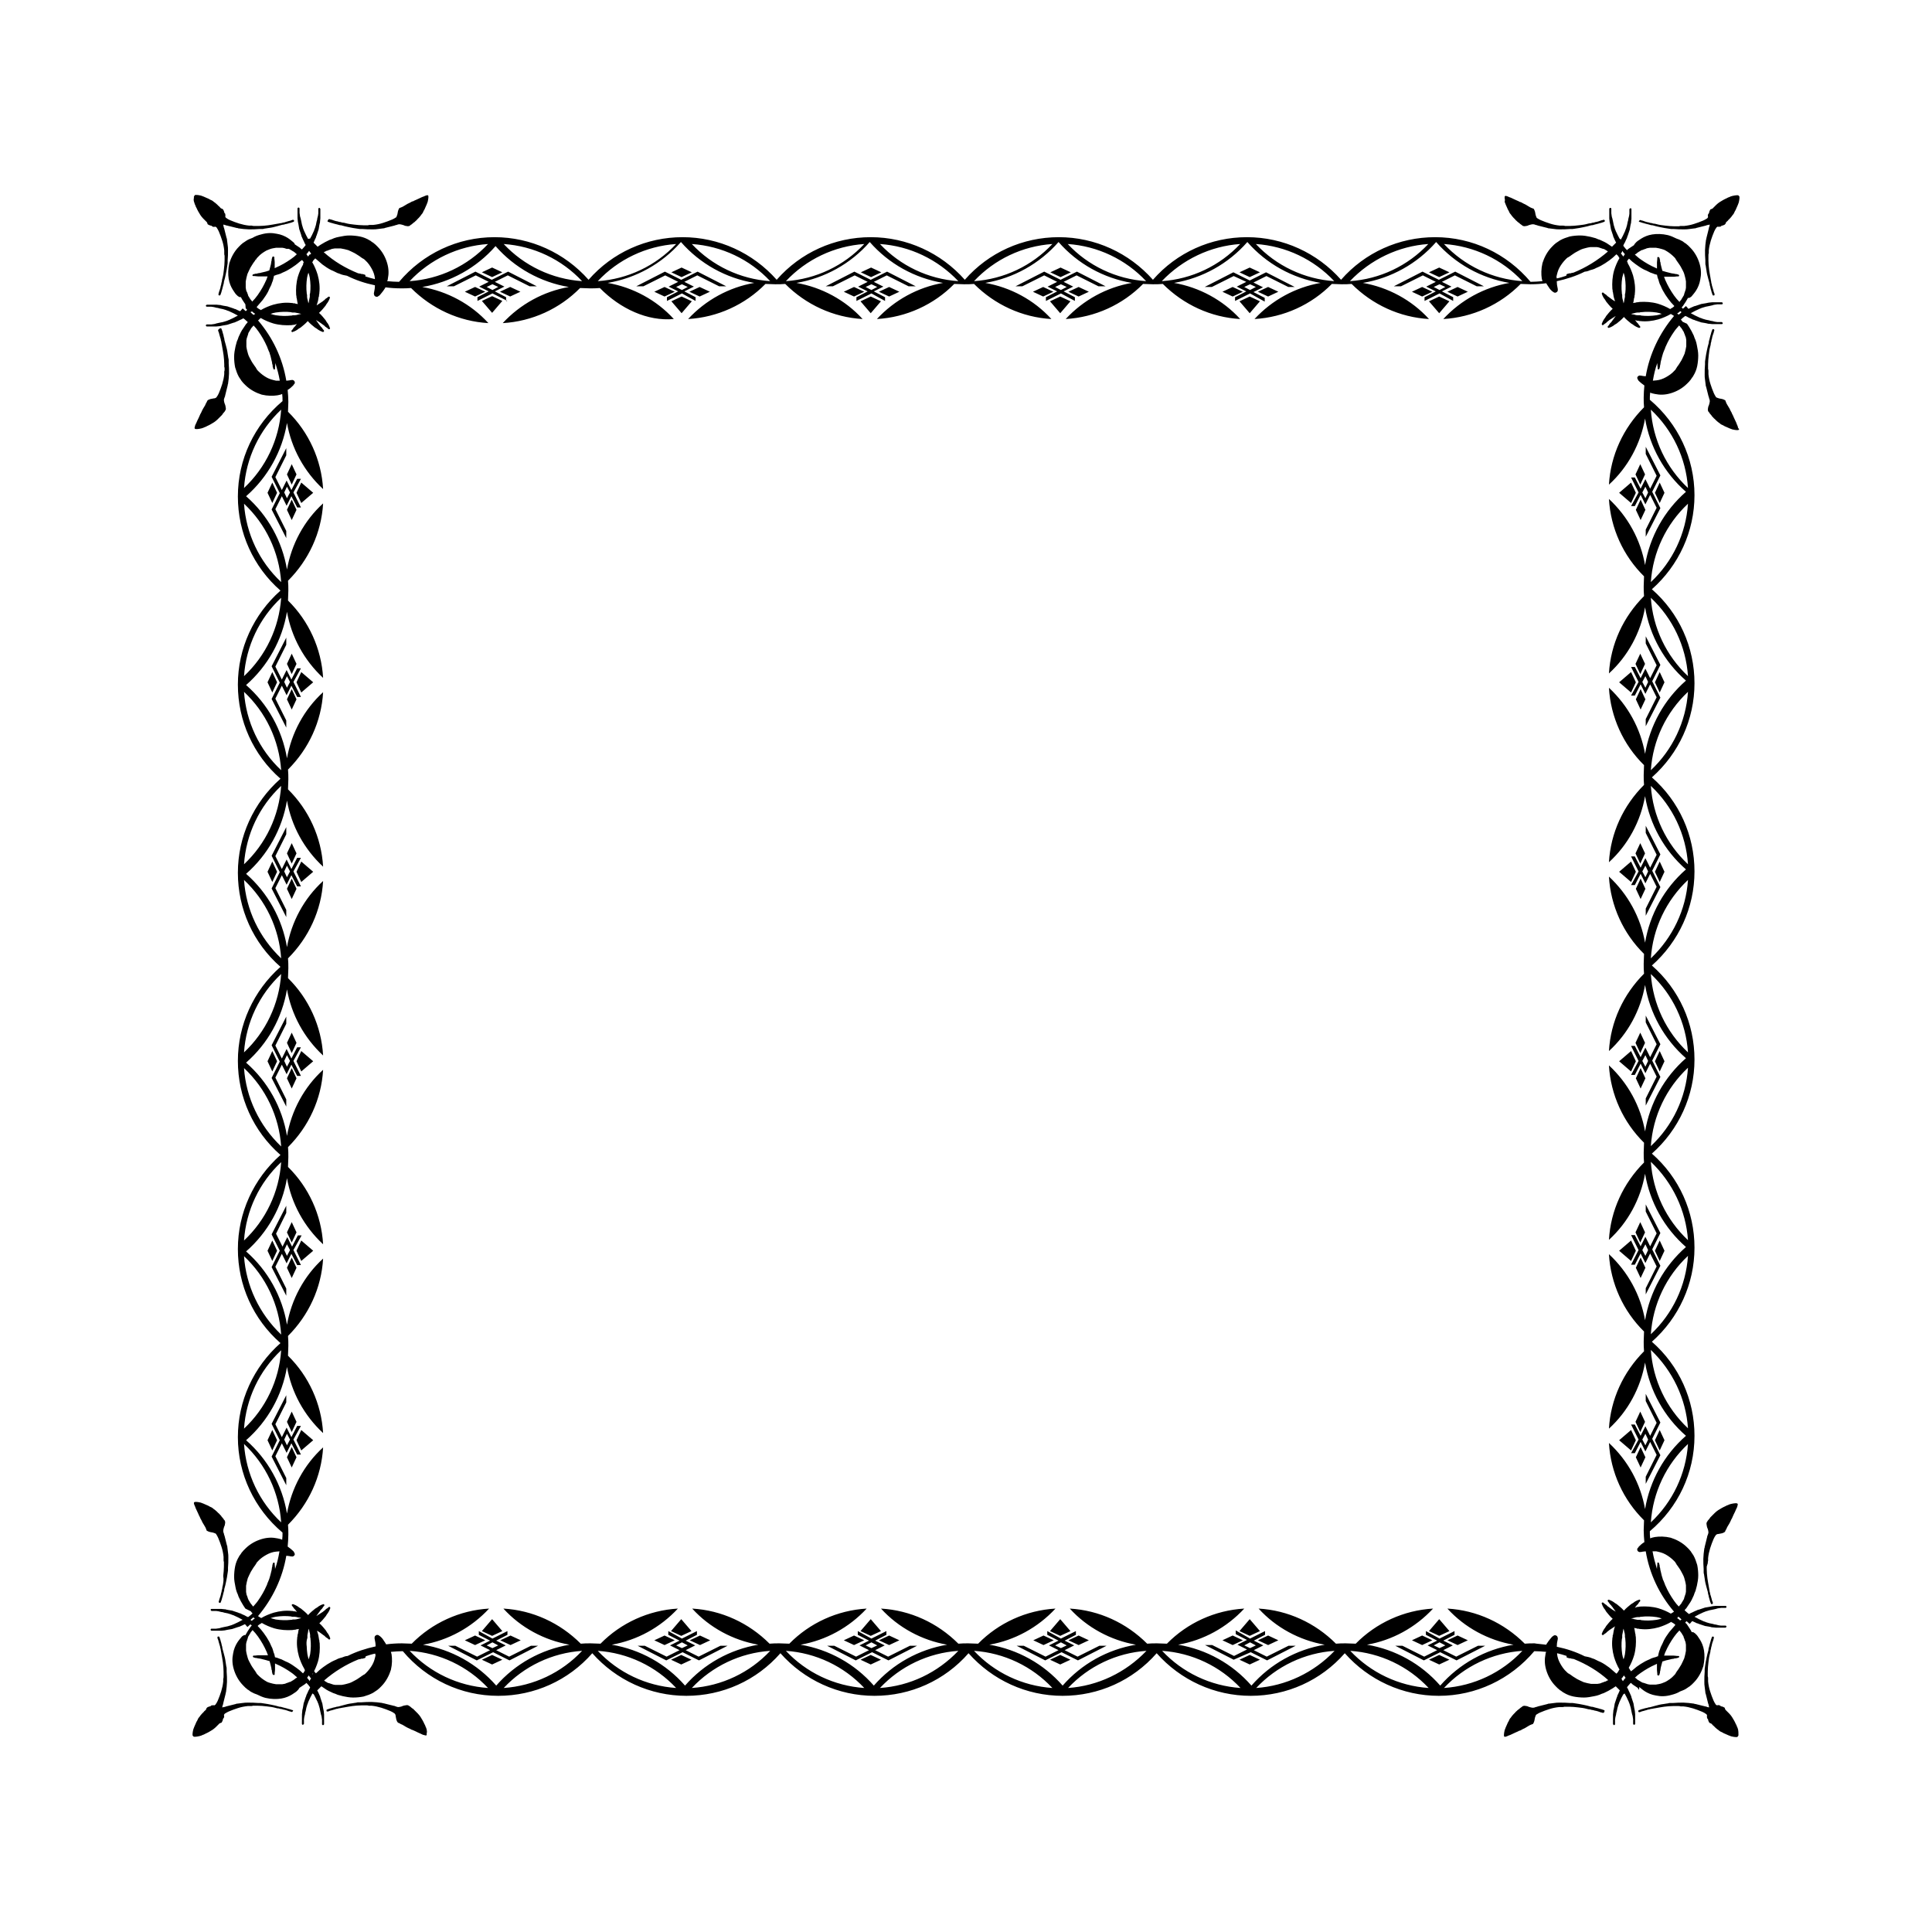 <svg xmlns="http://www.w3.org/2000/svg" viewBox="0 0 566.9 566.9"><path d="M441.5 58.2v-.5c.1-.2.3-.3.4-.2 0 0 .1 0 .4.1.3.1.6.3 1 .4.4.2.9.4 1.5.7.3.1.6.3.9.4.1.1.3.2.5.2.1 0 .2.1.2.1.1 0 .2.1.2.1.3.2.6.3 1 .5.2.1.3.2.5.3.2.1.3.2.5.3.3.2.7.4 1 .5.1 0 .2.1.3.1.1 0 .2.1.2.2.1.1.2.4.3.7 0 .1.1.3.1.5s.1.3.1.5c.1.3.2.6.3.8.1.1.2.2.3.2.1.1.2.1.3.2l.6.3c.9.4 1.8.7 2.7 1 .9.3 1.9.5 2.9.6h.8c.2 0 .5 0 .7.1h1.4c.9 0 1.8-.1 2.7-.2.9-.1 1.7-.2 2.4-.4.4-.1.7-.2 1.1-.2.3-.1.6-.2.9-.2.3-.1.6-.2.8-.2.3-.1.5-.1.7-.2.4-.1.7-.3 1-.3.2-.1.3-.1.3-.1.2 0 .3 0 .4.2 0 .2 0 .3-.2.4 0 0-.1 0-.3.1-.2.1-.6.2-1 .3-.2.1-.4.1-.7.2-.3.1-.5.1-.8.2-.3.1-.6.2-1 .2-.3.1-.7.2-1.1.3-.7.2-1.5.3-2.4.5-.4.1-.9.1-1.3.2-.2 0-.5.1-.7.1h-.8c-1 .1-1.9.1-3 .1-.5 0-1 0-1.5-.1-.3 0-.5-.1-.8-.1-.3 0-.5-.1-.8-.1-.1 0-.3 0-.4-.1l-.4-.1c-.3-.1-.5-.1-.8-.2-.3-.1-.5-.1-.8-.2-.3-.1-.5-.1-.8-.2-.3-.1-.5-.2-.7-.2-.2-.1-.5-.2-.8-.2-.3 0-.6.1-1 .2-.2.1-.4.1-.5.2-.2.1-.4.1-.5.1-.3.1-.6.1-.9 0-.1 0-.2-.1-.3-.2-.1-.1-.2-.2-.3-.2-.2-.2-.4-.3-.6-.5-.1-.1-.2-.2-.3-.2l-.3-.3c-.2-.2-.4-.3-.5-.5l-.5-.5c-.3-.3-.6-.7-.8-1-.3-.3-.5-.7-.6-1-.2-.3-.4-.7-.5-1-.1-.3-.3-.6-.4-.9-.1-.3-.2-.5-.3-.8.1-.3.1-.7 0-1zm39.5 6.9s.1 0 .4.1c.2.1.6.2 1 .3.2.1.4.1.7.2.3.1.5.1.8.2.3.1.6.2 1 .2.3.1.7.2 1.1.3.7.2 1.5.3 2.4.5.4.1.9.1 1.3.2.2 0 .5.1.7.1h.8c1 .1 1.9.1 3 .1.5 0 1 0 1.5-.1.3 0 .5-.1.8-.1.3 0 .5-.1.8-.1.1 0 .3 0 .4-.1l.4-.1c.3-.1.5-.1.8-.2.3-.1.5-.1.8-.2.3-.1.5-.1.8-.2.3-.1.5-.2.7-.2.2 0 .3-.1.5-.1 0 .2-.1.3-.1.5-.1.2-.2.5-.2.7-.1.3-.1.5-.2.8-.1.3-.1.5-.2.8-.1.3-.1.5-.2.8l-.1.4c0 .1 0 .3-.1.4 0 .3-.1.5-.1.8 0 .3-.1.5-.1.8 0 .5-.1 1-.1 1.5 0 1 0 2 .1 3v.8c0 .2 0 .5.1.7.1.5.1.9.2 1.3.1.9.3 1.7.5 2.4.1.4.2.7.3 1.1.1.3.2.7.2 1 .1.3.2.6.2.8.1.3.1.5.2.7.1.4.2.8.3 1 .1.2.1.3.1.3 0 .2.2.2.4.2s.2-.2.2-.4c0 0 0-.1-.1-.3-.1-.2-.2-.5-.3-1-.1-.2-.1-.4-.2-.7-.1-.3-.2-.5-.2-.8-.1-.3-.2-.6-.2-.9-.1-.3-.1-.7-.2-1.1-.1-.7-.3-1.5-.4-2.4-.1-.8-.2-1.8-.2-2.7V75c0-.2 0-.5.1-.7v-.8c.1-1 .3-1.9.6-2.9.3-.9.6-1.8 1-2.7l.3-.6c.1-.1.1-.2.2-.3.1-.1.1-.2.2-.3.1-.1.2-.1.3-.2.3.1.6 0 .8 0 .1 0 .2-.1.3-.2l.1-.1h.2c.3-.1.5-.2.7-.3.1-.1.1-.2.2-.2 0-.1.1-.2.1-.3 0-.1.1-.1.1-.2l.1-.1c.2-.2.4-.3.5-.5l.5-.5c.3-.3.6-.7.8-1 .3-.3.5-.7.6-1 .2-.3.4-.7.5-1 .1-.3.3-.6.4-.9.1-.3.2-.5.3-.8.1-.5.2-.9.2-1.2v-.4c0-.2-.1-.3-.2-.3 0-.1-.1-.2-.2-.2h-.5c-.3 0-.7.1-1.2.2-.2.1-.5.1-.8.3-.3.1-.6.2-.9.4-.3.1-.6.3-1 .5-.3.2-.7.4-1 .6-.3.2-.7.5-1 .8l-.5.5-.5.5-.1.1c-.1 0-.1.1-.2.1s-.2.1-.3.1c-.1 0-.2.1-.2.2-.1.1-.2.4-.3.7v.2l-.1.1c-.1.1-.1.2-.2.3-.1.2-.1.5 0 .8-.1.1-.1.2-.2.3-.1.1-.2.2-.3.2-.1.1-.2.1-.3.2l-.6.3c-.9.4-1.8.7-2.7 1-.9.3-1.9.5-2.9.6h-.8c-.2 0-.5 0-.7.1h-1.4c-.9 0-1.8-.1-2.7-.2-.9-.1-1.7-.2-2.4-.4-.4-.1-.7-.2-1.1-.2-.3-.1-.6-.2-.9-.2-.3-.1-.6-.2-.8-.2-.3-.1-.5-.1-.7-.2-.4-.1-.7-.3-1-.3-.2-.1-.3-.1-.3-.1-.2-.1-.3 0-.4.2-.2.1-.1.3 0 .3zm29 60.4s-.1-.2-.1-.4c-.1-.3-.3-.6-.4-1-.2-.4-.4-.9-.7-1.5-.1-.3-.3-.6-.4-.9-.1-.1-.2-.3-.2-.4 0-.1-.1-.2-.1-.2 0-.1-.1-.2-.1-.2-.2-.3-.3-.6-.5-1-.1-.2-.2-.3-.3-.5-.1-.2-.2-.3-.3-.5-.2-.3-.4-.7-.5-1 0-.1-.1-.2-.1-.3 0-.1-.1-.2-.2-.2-.1-.1-.4-.2-.7-.3-.1 0-.3-.1-.5-.1s-.3-.1-.5-.1c-.3-.1-.6-.2-.8-.3-.1-.1-.2-.2-.2-.3-.1-.1-.1-.2-.2-.3l-.3-.6c-.4-.9-.7-1.8-1-2.7-.3-.9-.5-1.9-.6-2.9v-.8c0-.2 0-.5-.1-.7v-1.4c0-.9.1-1.8.2-2.7.1-.9.2-1.7.4-2.4.1-.4.2-.7.2-1.1.1-.3.2-.6.2-.9.1-.3.2-.6.2-.8.1-.3.1-.5.2-.7.1-.4.3-.7.3-1 .1-.2.1-.3.1-.3.1-.2 0-.3-.2-.4-.2-.1-.3 0-.4.2 0 0 0 .1-.1.3-.1.2-.2.6-.3 1-.1.2-.1.4-.2.7-.1.3-.1.5-.2.8-.1.3-.2.6-.2 1-.1.3-.2.7-.3 1.1-.2.7-.3 1.5-.5 2.4-.1.4-.1.9-.2 1.3 0 .2-.1.5-.1.7v.8c-.1 1-.1 1.9-.1 3 0 .5 0 1 .1 1.5 0 .3.1.5.1.8 0 .3.1.5.1.8 0 .1 0 .3.1.4l.1.4c.1.3.1.5.2.8.1.3.1.5.2.8.1.3.1.5.2.8.1.3.2.5.2.7.1.2.2.5.2.8 0 .3-.1.6-.2 1-.1.2-.1.4-.2.5-.1.2-.1.4-.1.5-.1.3-.1.6 0 .9 0 .1.1.2.2.3.1.1.2.2.2.3.2.2.3.4.5.6.1.1.2.2.2.3l.3.3c.2.2.3.4.5.5l.5.5c.3.3.7.6 1 .8.3.3.7.5 1 .6.3.2.7.4 1 .5.3.1.6.3.9.4.3.1.5.2.8.3.5.1.9.2 1.2.2h.4c.2 0 .4-.1.4-.3-.3-.3-.3-.3-.3-.4zM96.3 65.1s.1 0 .3.1c.2.1.6.2 1 .3.2.1.4.1.7.2.3.1.5.1.8.2.3.1.6.2 1 .2.3.1.7.2 1.1.3.7.2 1.5.3 2.4.5.4.1.9.1 1.3.2.2 0 .5.1.7.1h.8c1 .1 1.9.1 3 .1.5 0 1 0 1.5-.1.3 0 .5-.1.8-.1.3 0 .5-.1.8-.1.1 0 .3 0 .4-.1l.4-.1c.3-.1.5-.1.8-.2.3-.1.5-.1.8-.2.3-.1.5-.1.8-.2.3-.1.5-.2.7-.2.2-.1.5-.2.8-.2.3 0 .6.1 1 .2.2.1.4.1.5.2.2.1.4.1.5.1.3.1.6.1.9 0 .1 0 .2-.1.3-.2.1-.1.2-.2.3-.2.2-.2.4-.3.6-.5.1-.1.2-.2.3-.2l.3-.3c.2-.2.4-.3.5-.5l.5-.5c.3-.3.6-.7.8-1 .3-.3.5-.7.6-1 .2-.3.4-.7.5-1 .1-.3.3-.6.4-.9.1-.3.2-.5.3-.8.1-.5.2-.9.2-1.2v-.5c-.1-.2-.3-.3-.4-.2 0 0-.1 0-.4.1-.3.1-.6.3-1 .4-.4.2-.9.4-1.5.7-.3.1-.6.3-.9.4-.1.1-.3.2-.5.2-.1 0-.2.1-.2.1-.1 0-.2.1-.2.1-.3.2-.6.3-1 .5-.2.1-.3.2-.5.3-.2.1-.3.2-.5.3-.3.2-.7.4-1 .5-.1 0-.2.1-.3.1-.1 0-.2.1-.2.2-.1.1-.2.4-.3.7 0 .1-.1.3-.1.5s-.1.3-.1.5c-.1.3-.2.6-.3.8-.1.1-.2.2-.3.2-.1.1-.2.1-.3.2l-.6.3c-.9.4-1.8.7-2.7 1-.9.3-1.9.5-2.9.6h-.8c-.2 0-.5 0-.7.1h-1.4c-.9 0-1.8-.1-2.7-.2-.9-.1-1.7-.2-2.4-.4-.4-.1-.7-.2-1.1-.2-.3-.1-.6-.2-.9-.2-.3-.1-.6-.2-.8-.2-.3-.1-.5-.1-.7-.2-.4-.1-.7-.3-1-.3-.2-.1-.3-.1-.3-.1-.2 0-.3 0-.4.2-.3.4-.2.6 0 .6zM57 59.4c.1.2.1.5.3.8.1.3.2.6.4.9.1.3.3.6.5 1 .2.3.4.7.6 1 .2.3.5.7.8 1l.5.5.5.5.1.1c0 .1.1.1.1.2s.1.2.1.3c0 .1.1.2.2.2.1.1.4.2.7.3h.2l.1.1c.1.1.2.1.3.2.2.1.5.1.8 0 .1.1.2.1.3.2.1.1.2.2.2.3.1.1.1.2.2.3l.3.6c.4.9.7 1.8 1 2.7.3.9.5 1.9.6 2.9v.8c0 .2 0 .5.1.7v1.4c0 .9-.1 1.8-.2 2.7-.1.9-.2 1.7-.4 2.4-.1.4-.2.7-.2 1.1-.1.3-.2.6-.2.9-.1.3-.2.6-.2.8-.1.3-.1.5-.2.7-.1.4-.3.7-.3 1-.1.2-.1.3-.1.3 0 .2 0 .3.2.4.2 0 .3 0 .4-.2 0 0 0-.1.1-.3.1-.2.2-.6.3-1 .1-.2.1-.4.2-.7.1-.3.1-.5.2-.8.1-.3.2-.6.2-1 .1-.3.2-.7.3-1.1.2-.7.3-1.5.5-2.4.1-.4.1-.9.2-1.3 0-.2.1-.5.1-.7v-.8c.1-1 .1-1.9.1-3 0-.5 0-1-.1-1.5 0-.3-.1-.5-.1-.8 0-.3-.1-.5-.1-.8 0-.1 0-.3-.1-.4l-.1-.4c-.1-.3-.1-.5-.2-.8-.1-.3-.1-.5-.2-.8-.1-.3-.1-.5-.2-.8-.1-.3-.2-.5-.2-.7 0-.2-.1-.3-.1-.5.2 0 .3.1.5.1.2.1.5.2.7.2.2.1.5.1.8.2.3.1.5.1.8.2.3.1.5.1.8.2l.4.1c.1 0 .3 0 .4.1.3 0 .5.1.8.1.3 0 .5.1.8.1.5 0 1 .1 1.5.1 1 0 2 0 3-.1h.8c.2 0 .5 0 .7-.1.5-.1.9-.1 1.3-.2.9-.1 1.7-.3 2.4-.5.4-.1.7-.2 1.1-.3.3-.1.7-.2 1-.2.3-.1.6-.2.8-.2.3-.1.5-.1.7-.2.4-.1.8-.2 1-.3.2-.1.3-.1.3-.1.2-.1.2-.2.2-.4-.1-.2-.2-.2-.4-.2 0 0-.1 0-.3.1-.2.1-.5.2-1 .3-.2.1-.4.1-.7.2-.3.1-.5.2-.8.2-.3.1-.6.2-.9.2-.3.1-.7.1-1.1.2-.7.1-1.5.3-2.4.4-.8.1-1.8.2-2.7.2h-1.4c-.2 0-.5 0-.7-.1h-.8c-1-.1-1.9-.3-2.9-.6-.9-.3-1.8-.6-2.7-1l-.6-.3c-.1-.1-.2-.1-.3-.2-.1-.1-.2-.1-.3-.2-.1-.1-.1-.2-.2-.3.1-.3 0-.6 0-.8 0-.1-.1-.2-.2-.3l-.1-.1v-.2c-.1-.3-.2-.5-.3-.7-.1-.1-.2-.1-.2-.2-.1 0-.2-.1-.3-.1-.1 0-.1-.1-.2-.1l-.1-.1c-.2-.2-.3-.4-.5-.5l-.5-.5c-.3-.3-.7-.6-1-.8-.3-.3-.7-.5-1-.6-.3-.2-.7-.4-1-.5-.3-.1-.6-.3-.9-.4-.3-.1-.5-.2-.8-.3-.5-.1-.9-.2-1.2-.2h-.5c-.1 0-.2.1-.2.2-.1.1-.2.2-.2.3v.4c-.1.4-.1.8.1 1.3zm8.9 48.9c0 .2 0 .5-.1.7v.8c-.1 1-.3 1.9-.6 2.9-.3.9-.6 1.8-1 2.7l-.3.6c-.1.1-.1.2-.2.3-.1.1-.1.2-.2.3-.2.2-.5.3-.8.3-.2 0-.3.1-.5.1s-.3.1-.5.1c-.3.1-.5.2-.7.3-.1.1-.1.2-.2.2 0 .1-.1.2-.1.3-.2.3-.4.7-.5 1-.1.2-.2.3-.3.5-.1.2-.2.3-.3.5-.2.3-.3.6-.5 1 0 .1-.1.2-.1.2 0 .1-.1.2-.1.2-.1.2-.2.3-.2.4-.1.3-.3.6-.4.9-.3.6-.5 1-.7 1.5-.2.4-.4.8-.4 1-.1.3-.1.4-.1.4v.1c0 .2.2.3.4.3h.4c.3 0 .7-.1 1.2-.2.2-.1.5-.1.8-.3.3-.1.6-.2.9-.4.3-.1.6-.3 1-.5.3-.2.7-.4 1-.6.3-.2.7-.5 1-.8l.5-.5.5-.5.3-.3c.1-.1.2-.2.2-.3.2-.2.3-.4.5-.6.1-.1.2-.2.2-.3.1-.1.1-.2.2-.3.1-.3.1-.5 0-.9 0-.2-.1-.4-.1-.5-.1-.2-.1-.4-.2-.5-.1-.4-.2-.7-.2-1 0-.3.1-.5.2-.8.1-.2.2-.5.2-.7.1-.2.1-.5.2-.8.1-.3.1-.5.2-.8.1-.3.1-.5.2-.8l.1-.4c0-.1 0-.3.1-.4 0-.3.1-.5.1-.8 0-.3.1-.5.1-.8 0-.5.1-1 .1-1.5 0-1 0-2-.1-3v-.8c0-.2 0-.5-.1-.7-.1-.5-.1-.9-.2-1.3-.1-.9-.3-1.7-.5-2.4-.1-.4-.2-.7-.3-1.1-.1-.3-.2-.7-.2-1-.1-.3-.2-.6-.2-.8-.1-.3-.1-.5-.2-.7-.1-.4-.2-.8-.3-1-.1-.2-.1-.3-.1-.3-.1-.2-.2-.2-.4-.2-.6.4-.6.5-.6.7 0 0 0 .1.1.3.1.2.2.5.3 1 .1.2.1.4.2.7.1.3.2.5.2.8.1.3.2.6.2.9.1.3.1.7.2 1.1.1.7.3 1.5.4 2.4.1.8.2 1.8.2 2.7v.7c.1.2.1.4.1.7zm404.8 393.5s-.1 0-.3-.1c-.2-.1-.6-.2-1-.3-.2-.1-.4-.1-.7-.2-.3-.1-.5-.1-.8-.2-.3-.1-.6-.2-1-.2-.3-.1-.7-.2-1.1-.3-.7-.2-1.5-.3-2.4-.5-.4-.1-.9-.1-1.3-.2-.2 0-.5-.1-.7-.1h-.8c-1-.1-1.9-.1-3-.1-.5 0-1 0-1.5.1-.3 0-.5.1-.8.1-.3 0-.5.1-.8.1-.1 0-.3 0-.4.1l-.4.1c-.3.1-.5.1-.8.2-.3.1-.5.1-.8.2-.3.1-.5.1-.8.2-.3.1-.5.2-.7.2-.2.1-.5.2-.8.2-.3 0-.6-.1-1-.2-.2-.1-.4-.1-.5-.2-.2-.1-.4-.1-.5-.1-.3-.1-.6-.1-.9 0-.1 0-.2.1-.3.2-.1.1-.2.2-.3.2-.2.2-.4.3-.6.5-.1.1-.2.2-.3.2l-.3.3c-.2.2-.4.3-.5.5l-.5.5c-.3.3-.6.7-.8 1-.3.3-.5.7-.6 1-.2.3-.4.7-.5 1-.1.3-.3.6-.4.9-.1.3-.2.5-.3.8-.1.5-.2.9-.2 1.2v.5c.1.2.3.3.4.2 0 0 .1 0 .4-.1.3-.1.6-.3 1-.4.4-.2.9-.4 1.5-.7.3-.1.6-.3.9-.4.1-.1.3-.2.5-.2.1 0 .2-.1.2-.1.1 0 .2-.1.2-.1.3-.2.6-.3 1-.5.2-.1.3-.2.5-.3.2-.1.3-.2.5-.3.3-.2.7-.4 1-.5.1 0 .2-.1.3-.1.1 0 .2-.1.2-.2.1-.1.2-.4.3-.7 0-.1.1-.3.1-.5s.1-.3.1-.5c.1-.3.2-.6.3-.8.1-.1.2-.2.3-.2.1-.1.2-.1.3-.2l.6-.3c.9-.4 1.8-.7 2.7-1 .9-.3 1.9-.5 2.9-.6h.8c.2 0 .5 0 .7-.1h1.4c.9 0 1.8.1 2.7.2.9.1 1.7.2 2.4.4.4.1.7.2 1.1.2.3.1.6.2.9.2.3.1.6.2.8.2.3.1.5.1.7.2.4.1.7.3 1 .3.2.1.3.1.3.1.2 0 .3 0 .4-.2.2-.4.1-.6 0-.6zm39.3 5.7c-.1-.2-.1-.5-.3-.8-.1-.3-.2-.6-.4-.9-.1-.3-.3-.6-.5-1-.2-.3-.4-.7-.6-1-.2-.3-.5-.7-.8-1l-.5-.5-.5-.5-.1-.1c0-.1-.1-.1-.1-.2s-.1-.2-.1-.3c0-.1-.1-.2-.2-.2-.1-.1-.4-.2-.7-.3h-.2l-.1-.1c-.1-.1-.2-.1-.3-.2-.2-.1-.5-.1-.8 0-.1-.1-.2-.1-.3-.2-.1-.1-.2-.2-.2-.3-.1-.1-.1-.2-.2-.3l-.3-.6c-.4-.9-.7-1.8-1-2.7-.3-.9-.5-1.9-.6-2.9v-.8c0-.2 0-.5-.1-.7v-1.4c0-.9.1-1.8.2-2.7.1-.9.2-1.7.4-2.4.1-.4.2-.7.2-1.1.1-.3.2-.6.2-.9.1-.3.2-.6.2-.8.1-.3.1-.5.2-.7.1-.4.3-.7.3-1 .1-.2.1-.3.1-.3 0-.2 0-.3-.2-.4-.2 0-.3 0-.4.2 0 0 0 .1-.1.3-.1.2-.2.6-.3 1-.1.2-.1.4-.2.7-.1.3-.1.5-.2.8-.1.3-.2.6-.2 1-.1.3-.2.7-.3 1.1-.2.7-.3 1.5-.5 2.4-.1.4-.1.9-.2 1.3 0 .2-.1.5-.1.7v.8c-.1 1-.1 1.9-.1 3 0 .5 0 1 .1 1.5 0 .3.1.5.1.8 0 .3.1.5.1.8 0 .1 0 .3.1.4l.1.4c.1.3.1.5.2.8.1.3.1.5.2.8.1.3.1.5.2.8.1.3.2.5.2.7 0 .2.1.3.1.5-.2 0-.3-.1-.5-.1-.2-.1-.5-.2-.7-.2-.2-.1-.5-.1-.8-.2-.3-.1-.5-.1-.8-.2-.3-.1-.5-.1-.8-.2l-.4-.1c-.1 0-.3 0-.4-.1-.3 0-.5-.1-.8-.1-.3 0-.5-.1-.8-.1-.5 0-1-.1-1.5-.1-1 0-2 0-3 .1h-.8c-.2 0-.5 0-.7.1-.5.1-.9.1-1.3.2-.9.1-1.7.3-2.4.5-.4.1-.7.2-1.1.3-.3.1-.7.2-1 .2-.3.1-.6.2-.8.2-.3.1-.5.1-.7.2-.4.1-.8.2-1 .3-.2.1-.3.1-.3.1-.2.1-.2.2-.2.4.1.2.2.2.4.2 0 0 .1 0 .3-.1.2-.1.5-.2 1-.3.2-.1.4-.1.7-.2.3-.1.5-.2.8-.2.3-.1.6-.2.9-.2.3-.1.7-.1 1.1-.2.7-.1 1.5-.3 2.4-.4.8-.1 1.8-.2 2.7-.2h1.4c.2 0 .5 0 .7.1h.8c1 .1 1.9.3 2.9.6.9.3 1.8.6 2.7 1l.6.3c.1.1.2.1.3.2.1.1.2.1.3.2.1.1.1.2.2.3-.1.3 0 .6 0 .8 0 .1.1.2.2.3l.1.1v.2c.1.3.2.5.3.7.1.1.2.1.2.2.1 0 .2.1.3.1.1 0 .1.1.2.1l.1.1c.2.2.3.4.5.5l.5.5c.3.3.7.6 1 .8.3.3.7.5 1 .6.3.2.7.4 1 .5.3.1.6.3.9.4.3.1.5.2.8.3.5.1.9.2 1.2.2h.5c.1 0 .2-.1.2-.2.1-.1.2-.2.2-.3v-.4c0-.4 0-.8-.1-1.3zm-29.1-11.7l-.1-.1c-.1-.1-.1-.1-.1-.2l-.1-.1v-.1c-.1-.1-.2-.1-.3-.2l-.3-.2c-.1-.1-.2-.1-.3-.2-.1-.1-.2-.1-.3-.2l-.3-.2c-.2-.2-.4-.4-.6-.5-.3.3-.5.6-.8.9-.1.1-.2.3-.3.4.2.3.4.7.5 1 .2.4.4.8.6 1.3.1.2.2.4.2.6.1.2.1.4.2.6.1.2.1.4.2.6.1.2.1.4.2.6 0 .2.1.4.1.6 0 .2.1.4.1.6 0 .2.1.4.1.5 0 .2.1.3.1.5 0 .3.1.7.1 1v2.8c0 .2-.2.3-.3.3-.1 0-.3-.1-.3-.3v-1.3c0-.2-.1-.4-.1-.7 0-.2-.1-.5-.2-.8-.1-.3-.1-.6-.2-.9 0-.2-.1-.3-.1-.5s-.1-.3-.1-.5c-.1-.3-.2-.7-.3-1-.1-.2-.1-.4-.2-.5-.1-.2-.1-.4-.2-.5-.3-.7-.7-1.5-1.1-2.2l-.4.3c-.4.7-.7 1.3-1 2-.1.2-.2.4-.2.5-.1.2-.1.4-.2.5-.1.4-.2.7-.3 1 0 .2-.1.3-.1.5s-.1.3-.1.5c-.1.3-.2.6-.2.9-.1.3-.1.5-.2.8 0 .2-.1.5-.1.7v1.3c0 .2-.2.3-.3.3-.1 0-.2-.1-.3-.3v-2.8c0-.3.1-.6.1-1 0-.2 0-.3.1-.5 0-.2.1-.4.1-.5 0-.2.1-.4.1-.6 0-.2.1-.4.1-.6.1-.2.1-.4.2-.6.1-.2.1-.4.2-.6.1-.2.1-.4.2-.6.1-.2.2-.4.2-.6.2-.4.4-.8.6-1.3 0-.1.1-.2.1-.2l-1.2-1.2c-.1.1-.2.1-.3.2-.1.1-.2.1-.3.2l-.3.2c-.8.5-1.7 1-2.6 1.4l-.3.1c-.1 0-.2.1-.3.1-.2.1-.5.2-.7.3-.5.2-1 .3-1.5.4-1 .2-2 .4-3 .4s-2.1-.1-3.1-.3c-1-.2-2-.6-2.8-1.1-.2-.1-.4-.2-.6-.4-.1-.1-.2-.1-.3-.2l-.1-.1h-.1l-.1-.1c-.2-.2-.5-.4-.6-.5l-.3-.3-.3-.3c-1.4-1.4-2.3-3.1-2.8-4.8-.5-1.7-.5-3.2-.2-4.6 0-.3.1-.5.2-.7-1.1-.1-2.3-.2-3.5-.2-7 8.3-17.2 13.1-28 13.1-10.6 0-20.6-4.6-27.6-12.5-7 8-17 12.5-27.6 12.5-10.6 0-20.6-4.6-27.6-12.5-7 8-17 12.5-27.6 12.5-10.6 0-20.6-4.6-27.6-12.5-7 8-17 12.5-27.6 12.5-10.6 0-20.6-4.6-27.6-12.5-7 8-17 12.5-27.6 12.5-10.6 0-20.6-4.6-27.6-12.5-7 8-17 12.5-27.6 12.5-10.9 0-21-4.8-28-13.1-1.2 0-2.3.1-3.5.2.1.2.1.5.2.7.2 1.3.2 2.9-.2 4.6-.5 1.6-1.4 3.4-2.8 4.8l-.3.3-.3.3c-.2.2-.4.3-.6.5l-.1.1h-.1l-.1.1c-.1.1-.2.1-.3.2-.2.1-.4.3-.6.4-.9.5-1.8.8-2.8 1.1-1 .2-2 .3-3.1.3-1 0-2.1-.2-3-.4-.5-.1-1-.3-1.5-.4-.2-.1-.5-.2-.7-.3-.1 0-.2-.1-.3-.1l-.3-.1c-.9-.4-1.8-.8-2.6-1.4l-.3-.2c-.1-.1-.2-.1-.3-.2-.1-.1-.2-.1-.3-.2l-1.2 1.2c0 .1.1.2.1.2.2.4.4.8.6 1.3.1.2.2.4.2.6.1.2.1.4.2.6.1.2.1.4.2.6.1.2.1.4.2.6 0 .2.1.4.1.6 0 .2.1.4.1.6 0 .2.1.4.1.5 0 .2.1.3.1.5 0 .3.1.7.1 1v2.8c0 .1-.1.3-.3.3-.2 0-.3-.1-.3-.3v-1.3c0-.2-.1-.4-.1-.7 0-.2-.1-.5-.2-.8-.1-.3-.1-.6-.2-.9 0-.2-.1-.3-.1-.5s-.1-.3-.1-.5c-.1-.3-.2-.7-.3-1-.1-.2-.1-.4-.2-.5-.1-.2-.1-.4-.2-.5-.3-.6-.6-1.3-1-2l-.4-.3c-.4.7-.8 1.5-1.1 2.2-.1.2-.2.4-.2.5-.1.2-.1.4-.2.5-.1.4-.2.7-.3 1 0 .2-.1.3-.1.5s-.1.3-.1.5c-.1.3-.2.6-.2.9-.1.3-.1.5-.2.8 0 .2-.1.5-.1.7v1.3c0 .1-.1.2-.3.3-.2 0-.3-.1-.3-.3V503c0-.3.1-.6.1-1 0-.2 0-.3.1-.5 0-.2.1-.4.1-.5 0-.2.1-.4.1-.6 0-.2.1-.4.1-.6.1-.2.1-.4.2-.6.1-.2.1-.4.2-.6.1-.2.1-.4.2-.6.1-.2.2-.4.2-.6.2-.4.4-.8.6-1.3.2-.3.4-.7.5-1-.1-.1-.2-.3-.3-.4-.2-.3-.5-.6-.8-.9-.2.2-.4.4-.6.5l-.3.2c-.1.1-.2.1-.3.2-.1.1-.2.1-.3.2l-.3.2c-.1.1-.2.1-.3.2v.1s0 .1-.1.1c0 0-.1.1-.1.2l-.1.1-.1.1c-.3.4-.9.8-1.7 1.3-.8.5-1.9 1-3.2 1.2-1.3.2-2.9.2-4.6-.2-.8-.2-1.7-.6-2.5-1-.6-.2-1.1-.4-1.6-.7-.2-.1-.4-.2-.6-.4-.1-.1-.2-.1-.3-.2l-.1-.1h-.1l-.1-.1c-.2-.2-.5-.4-.6-.5l-.3-.3-.3-.3c-1.4-1.4-2.3-3.1-2.8-4.8-.5-1.7-.5-3.2-.2-4.6.2-1.3.7-2.4 1.2-3.2.5-.8 1-1.3 1.3-1.7l.1-.1.1-.1c.1-.1.1-.1.2-.1l.1-.1c.2-.1.4-.2.6-.1.2-.4.5-.8.7-1.2l.2-.3c.1-.1.1-.2.2-.3.1-.1.1-.2.2-.3l.2-.3c.1-.1.2-.3.4-.4-.1-.1-.3-.2-.4-.4-.3.3-.6.5-.9.8l-.7-.8h-.1c-.4.2-.8.4-1.3.6-.2.1-.4.2-.6.2-.2.1-.4.1-.6.2-.2.1-.4.1-.6.2-.2.1-.4.1-.6.2-.2 0-.4.1-.6.1-.2 0-.4.1-.6.1-.2 0-.4.1-.5.1-.2 0-.3.1-.5.1-.3 0-.7.1-1 .1h-2.8c-.1 0-.3-.1-.3-.3 0-.2.1-.3.3-.3h1.3c.2 0 .4-.1.7-.1.2 0 .5-.1.8-.2.3-.1.6-.1.9-.2.2 0 .3-.1.5-.1s.3-.1.5-.1c.3-.1.7-.2 1-.3.2-.1.4-.1.5-.2.2-.1.4-.1.5-.2.7-.3 1.5-.7 2.2-1.1.1 0 .1-.1.2-.1-.1 0-.1-.1-.2-.1-.7-.4-1.5-.8-2.2-1.1-.2-.1-.4-.2-.5-.2-.2-.1-.4-.1-.5-.2-.4-.1-.7-.2-1-.3-.2 0-.3-.1-.5-.1s-.3-.1-.5-.1c-.3-.1-.6-.2-.9-.2-.3-.1-.5-.1-.8-.2-.2 0-.5-.1-.7-.1h-1.3c-.1 0-.2-.1-.3-.3 0-.2.1-.3.3-.3h2.8c.3 0 .6.1 1 .1.2 0 .3 0 .5.1.2 0 .4.1.5.1.2 0 .4.1.6.1.2 0 .4.1.6.1.2.1.4.1.6.2.2.1.4.1.6.2.2.1.4.1.6.2.2.1.4.2.6.2.4.2.8.4 1.3.6.3.2.7.4 1 .5.1-.1.3-.2.4-.3.3-.2.6-.5.9-.8-.2-.2-.4-.4-.5-.6L72 472c-.1-.1-.1-.2-.2-.3-.1-.1-.1-.2-.2-.3l-.2-.3c-.5-.8-1-1.7-1.4-2.6l-.1-.3c0-.1-.1-.2-.1-.3-.1-.2-.2-.5-.3-.7-.2-.5-.3-1-.4-1.5-.2-1-.4-2-.4-3s.1-2.1.3-3.1c.2-1 .6-2 1.1-2.8.1-.2.2-.4.4-.6.1-.1.1-.2.2-.3l.1-.1v-.1l.1-.1c.2-.2.4-.5.5-.6l.3-.3.3-.3c1.4-1.4 3.1-2.3 4.8-2.8 1.7-.5 3.2-.5 4.6-.2.5.1 1 .2 1.4.4.1-.7.1-1.4.1-2.1-8.3-7-13.1-17.2-13.1-28 0-10.6 4.6-20.6 12.5-27.6-8-7-12.5-17-12.5-27.6s4.6-20.6 12.5-27.6c-8-7-12.5-17-12.5-27.6s4.6-20.6 12.5-27.6c-8-7-12.5-17-12.5-27.6 0-10.6 4.6-20.6 12.5-27.6-8-7-12.5-17-12.5-27.6 0-10.6 4.6-20.6 12.5-27.6-8-7-12.5-17-12.5-27.6 0-10.9 4.8-21 13.1-28 0-.7 0-1.4-.1-2.1-.4.2-.9.3-1.4.4-1.3.2-2.9.2-4.6-.2-1.6-.5-3.4-1.4-4.8-2.8l-.3-.3-.3-.3c-.2-.2-.3-.4-.5-.6l-.1-.1v-.1l-.1-.1c-.1-.1-.1-.2-.2-.3-.1-.2-.3-.4-.4-.6-.5-.9-.8-1.8-1.1-2.8-.2-1-.3-2-.3-3.1 0-1 .2-2.1.4-3 .1-.5.3-1 .4-1.5.1-.2.2-.5.3-.7 0-.1.1-.2.1-.3l.1-.3c.4-.9.8-1.8 1.4-2.6l.2-.3c.1-.1.1-.2.2-.3.1-.1.1-.2.2-.3l.2-.3c.2-.2.4-.4.5-.6-.3-.3-.6-.5-.9-.8-.1-.1-.3-.2-.4-.3-.3.2-.7.4-1 .5-.4.2-.8.4-1.3.6-.2.1-.4.2-.6.2-.2.1-.4.1-.6.2-.2.1-.4.1-.6.2-.2.1-.4.1-.6.2-.2 0-.4.1-.6.1-.2 0-.4.1-.6.1-.2 0-.4.1-.5.1-.2 0-.3.1-.5.1-.3 0-.7.1-1 .1h-2.8c-.2 0-.3-.2-.3-.3 0-.1.1-.3.3-.3H62c.2 0 .4-.1.7-.1.2 0 .5-.1.8-.2.3-.1.6-.1.9-.2.2 0 .3-.1.5-.1s.3-.1.5-.1c.3-.1.7-.2 1-.3.2-.1.4-.1.5-.2.2-.1.4-.1.5-.2.7-.3 1.5-.7 2.2-1.1.1 0 .1-.1.2-.1-.1 0-.1-.1-.2-.1-.7-.4-1.5-.8-2.2-1.1-.2-.1-.4-.2-.5-.2-.2-.1-.4-.1-.5-.2-.4-.1-.7-.2-1-.3-.2 0-.3-.1-.5-.1s-.3-.1-.5-.1c-.3-.1-.6-.2-.9-.2-.3-.1-.5-.1-.8-.2-.2 0-.5-.1-.7-.1h-1.3c-.2 0-.3-.2-.3-.3 0-.1.1-.2.3-.3h2.8c.3 0 .6.1 1 .1.2 0 .3 0 .5.1.2 0 .4.1.5.1.2 0 .4.1.6.1.2 0 .4.1.6.1.2.1.4.1.6.2.2.1.4.1.6.2.2.1.4.1.6.2.2.1.4.2.6.2.4.2.8.4 1.3.6h.1l.7-.8c.3.3.6.5.9.8.1-.1.3-.2.4-.4-.1-.1-.2-.3-.4-.4l-.1-1.2c-.1-.1-.1-.2-.2-.3-.1-.1-.1-.2-.2-.3l-.2-.3c-.3-.4-.5-.8-.7-1.2-.2 0-.4 0-.6-.1 0 0-.1 0-.1-.1 0 0-.1-.1-.2-.1l-.1-.1-.1-.1c-.4-.3-.8-.9-1.3-1.7-.5-.8-1-1.9-1.2-3.2-.2-1.3-.2-2.9.2-4.6.5-1.6 1.4-3.4 2.8-4.8l.3-.3.3-.3c.2-.2.4-.3.6-.5l.1-.1h.1l.1-.1c.1-.1.2-.1.3-.2.2-.1.4-.3.6-.4.5-.3 1.1-.5 1.6-.7.8-.5 1.7-.8 2.5-1 1.7-.5 3.2-.5 4.6-.2 1.3.2 2.4.7 3.2 1.2.8.5 1.3 1 1.7 1.3l.1.1.1.1c.1.1.1.1.1.2l.1.1v.1c.1.1.2.1.3.2l.3.2c.1.1.2.1.3.2.1.1.2.1.3.2l.3.2c.2.2.4.4.6.5.3-.3.5-.6.8-.9.1-.1.2-.3.3-.4-.2-.3-.4-.7-.5-1-.2-.4-.4-.8-.6-1.3-.1-.2-.2-.4-.2-.6-.1-.2-.1-.4-.2-.6-.1-.2-.1-.4-.2-.6-.1-.2-.1-.4-.2-.6 0-.2-.1-.4-.1-.6 0-.2-.1-.4-.1-.6 0-.2-.1-.4-.1-.5 0-.2-.1-.3-.1-.5 0-.3-.1-.7-.1-1v-2.8c0-.2.2-.3.3-.3.1 0 .3.1.3.3v1.3c0 .2.1.4.1.7 0 .2.1.5.2.8.1.3.1.6.2.9 0 .2.1.3.1.5s.1.3.1.5c.1.3.2.7.3 1 .1.2.1.4.2.5.1.2.1.4.2.5.3.7.7 1.5 1.1 2.2l.6-.1c.4-.7.7-1.3 1-2 .1-.2.2-.4.2-.5.1-.2.1-.4.2-.5.1-.4.2-.7.3-1 0-.2.1-.3.1-.5s.1-.3.1-.5c.1-.3.2-.6.2-.9.1-.3.1-.5.2-.8 0-.2.1-.5.1-.7v-1.3c0-.2.2-.3.3-.3.1 0 .2.1.3.3v2.8c0 .3-.1.6-.1 1 0 .2 0 .3-.1.5 0 .2-.1.4-.1.5 0 .2-.1.4-.1.6 0 .2-.1.4-.1.6-.1.2-.1.4-.2.6-.1.2-.1.4-.2.6-.1.2-.1.4-.2.6-.1.2-.2.4-.2.6-.2.4-.4.8-.6 1.3 0 .1-.1.2-.1.2l1.2 1.2c.1-.1.2-.1.3-.2.1-.1.2-.1.3-.2l.3-.2c.8-.5 1.7-1 2.6-1.4l.3-.1c.1 0 .2-.1.3-.1.2-.1.5-.2.7-.3.5-.2 1-.3 1.5-.4 1-.2 2-.4 3-.4s2.1.1 3.1.3c1 .2 2 .6 2.8 1.1.2.1.4.2.6.4.1.1.2.1.3.2l.1.1h.1l.1.1c.2.2.5.4.6.5l.3.3.3.3c1.4 1.4 2.3 3.1 2.8 4.8.5 1.7.5 3.2.2 4.6 0 .3-.1.5-.2.7 1.1.1 2.3.2 3.5.2 7-8.3 17.2-13.1 28-13.1 10.6 0 20.6 4.6 27.6 12.5 7-8 17-12.5 27.6-12.5 10.6 0 20.6 4.6 27.6 12.5 7-8 17-12.5 27.6-12.5 10.6 0 20.6 4.6 27.6 12.5 7-8 17-12.5 27.6-12.5 10.6 0 20.6 4.6 27.6 12.5 7-8 17-12.5 27.6-12.5 10.6 0 20.6 4.6 27.6 12.5 7-8 17-12.5 27.6-12.5 10.9 0 21 4.8 28 13.1 1.2 0 2.3-.1 3.5-.2-.1-.2-.1-.5-.2-.7-.2-1.3-.2-2.9.2-4.6.5-1.6 1.4-3.4 2.8-4.8l.3-.3.3-.3c.2-.2.4-.3.6-.5l.1-.1h.1l.1-.1c.1-.1.2-.1.3-.2.2-.1.4-.3.6-.4.9-.5 1.8-.8 2.8-1.1 1-.2 2-.3 3.1-.3 1 0 2.1.2 3 .4.5.1 1 .3 1.5.4.2.1.5.2.7.3.1 0 .2.1.3.1l.3.1c.9.4 1.8.8 2.6 1.4l.3.2c.1.1.2.1.3.2.1.1.2.1.3.2l1.2-1.2c0-.1-.1-.2-.1-.2-.2-.4-.4-.8-.6-1.3-.1-.2-.2-.4-.2-.6-.1-.2-.1-.4-.2-.6-.1-.2-.1-.4-.2-.6-.1-.2-.1-.4-.2-.6 0-.2-.1-.4-.1-.6 0-.2-.1-.4-.1-.6 0-.2-.1-.4-.1-.5 0-.2-.1-.3-.1-.5 0-.3-.1-.7-.1-1v-2.8c0-.1.1-.3.3-.3.2 0 .3.1.3.3v1.3c0 .2.1.4.1.7 0 .2.1.5.2.8.1.3.1.6.2.9 0 .2.1.3.1.5s.1.3.1.5c.1.3.2.7.3 1 .1.2.1.4.2.5.1.2.1.4.2.5.3.6.6 1.3 1 2l.4.3c.4-.7.8-1.5 1.1-2.2.1-.2.2-.4.2-.5.1-.2.1-.4.2-.5.1-.4.2-.7.3-1 0-.2.1-.3.1-.5s.1-.3.1-.5c.1-.3.2-.6.2-.9.1-.3.1-.5.2-.8 0-.2.1-.5.1-.7v-1.3c0-.1.1-.2.3-.3.2 0 .3.1.3.3v2.8c0 .3-.1.6-.1 1 0 .2 0 .3-.1.5 0 .2-.1.4-.1.5 0 .2-.1.4-.1.6 0 .2-.1.4-.1.6-.1.2-.1.4-.2.6-.1.2-.1.4-.2.6-.1.2-.1.4-.2.6-.1.2-.2.4-.2.6-.2.4-.4.8-.6 1.3-.2.3-.4.7-.5 1 .1.1.2.3.3.4.2.3.5.6.8.9.2-.2.4-.4.6-.5l.3-.2c.1-.1.2-.1.3-.2.1-.1.2-.1.3-.2l.3-.2c.1-.1.2-.1.3-.2v-.1s0-.1.1-.1c0 0 .1-.1.1-.2l.1-.1.1-.1c.3-.4.9-.8 1.7-1.3.8-.5 1.9-1 3.2-1.2 1.3-.2 2.9-.2 4.6.2.8.2 1.7.6 2.5 1 .6.2 1.1.4 1.6.7.2.1.4.2.6.4.1.1.2.1.3.2l.1.1h.1l.1.1c.2.2.5.4.6.5l.3.3.3.3c1.4 1.4 2.3 3.1 2.8 4.8.5 1.7.5 3.2.2 4.6-.2 1.3-.7 2.4-1.2 3.2-.5.8-1 1.3-1.3 1.7l-.1.1-.1.1c-.1.1-.1.1-.2.1l-.1.1c-.2.1-.4.2-.6.1-.2.4-.5.8-.7 1.2l-.2.3c-.1.1-.1.2-.2.3-.1.1-.1.2-.2.3l-.2.3c-.1.1-.2.3-.4.4.1.1.3.2.4.4.3-.3.6-.5.9-.8l.7.8h.1c.4-.2.8-.4 1.3-.6.2-.1.4-.2.6-.2.2-.1.4-.1.6-.2.2-.1.4-.1.6-.2.2-.1.4-.1.6-.2.2 0 .4-.1.6-.1.2 0 .4-.1.6-.1.2 0 .4-.1.5-.1.2 0 .3-.1.5-.1.3 0 .7-.1 1-.1h2.8c.1 0 .3.1.3.3 0 .2-.1.3-.3.3h-1.3c-.2 0-.4.1-.7.1-.2 0-.5.1-.8.2-.3.1-.6.1-.9.2-.2 0-.3.1-.5.1s-.3.1-.5.1c-.3.1-.7.2-1 .3-.2.1-.4.1-.5.2-.2.1-.4.1-.5.2-.7.3-1.5.7-2.2 1.1-.1 0-.1.1-.2.1.1 0 .1.1.2.1.7.4 1.5.8 2.2 1.1.2.1.4.2.5.2.2.1.4.1.5.2.4.1.7.2 1 .3.2 0 .3.1.5.1s.3.1.5.1c.3.1.6.2.9.2.3.1.5.1.8.2.2 0 .5.1.7.1h1.3c.1 0 .2.1.3.3 0 .2-.1.3-.3.3h-2.8c-.3 0-.6-.1-1-.1-.2 0-.3 0-.5-.1-.2 0-.4-.1-.5-.1-.2 0-.4-.1-.6-.1-.2 0-.4-.1-.6-.1-.2-.1-.4-.1-.6-.2-.2-.1-.4-.1-.6-.2-.2-.1-.4-.1-.6-.2-.2-.1-.4-.2-.6-.2-.4-.2-.8-.4-1.3-.6-.3-.2-.7-.4-1-.5-.1.1-.3.2-.4.3-.3.2-.6.5-.9.8.2.2.4.4.5.6l1.3.6c.1.1.1.2.2.3.1.1.1.2.2.3l.2.3c.5.8 1 1.7 1.4 2.6l.1.3c0 .1.1.2.1.3.1.2.2.5.3.7.2.5.3 1 .4 1.5.2 1 .4 2 .4 3s-.1 2.1-.3 3.1c-.2 1-.6 2-1.1 2.8-.1.2-.2.4-.4.6-.1.1-.1.2-.2.3l-.1.1v.1l-.1.1c-.2.2-.4.5-.5.6l-.3.3-.3.3c-1.4 1.4-3.1 2.3-4.8 2.8-1.7.5-3.2.5-4.6.2-.5-.1-1-.2-1.4-.4-.1.7-.1 1.4-.1 2.1 8.3 7 13.1 17.2 13.1 28 0 10.6-4.6 20.6-12.5 27.6 8 7 12.5 17 12.5 27.6 0 10.6-4.6 20.6-12.5 27.6 8 7 12.5 17 12.5 27.6 0 10.6-4.6 20.6-12.5 27.6 8 7 12.5 17 12.5 27.6s-4.6 20.6-12.5 27.6c8 7 12.5 17 12.5 27.6s-4.6 20.6-12.5 27.6c8 7 12.5 17 12.5 27.6 0 10.9-4.8 21-13.1 28 0 .7 0 1.4.1 2.1.4-.2.9-.3 1.4-.4 1.3-.2 2.9-.2 4.6.2 1.6.5 3.4 1.4 4.8 2.8l.3.3.3.3c.2.2.3.4.5.6l.1.1v.1l.1.1c.1.1.1.2.2.3.1.2.3.4.4.6.5.9.8 1.8 1.1 2.8.2 1 .3 2 .3 3.1 0 1-.2 2.1-.4 3-.1.5-.3 1-.4 1.5-.1.2-.2.5-.3.7 0 .1-.1.2-.1.3l-.1.3c-.4.9-.8 1.8-1.4 2.6l-.2.3c-.1.1-.1.2-.2.3-.1.1-.1.2-.2.3l-.2.3c-.2.2-.4.4-.5.6.3.3.6.5.9.8.1.1.3.2.4.3.3-.2.7-.4 1-.5.4-.2.8-.4 1.3-.6.2-.1.4-.2.6-.2.2-.1.4-.1.6-.2.2-.1.4-.1.6-.2.2-.1.4-.1.6-.2.2 0 .4-.1.6-.1.2 0 .4-.1.6-.1.2 0 .4-.1.5-.1.2 0 .3-.1.5-.1.3 0 .7-.1 1-.1h2.8c.2 0 .3.2.3.3 0 .1-.1.3-.3.3H505c-.2 0-.4.1-.7.1-.2 0-.5.1-.8.2-.3.1-.6.1-.9.2-.2 0-.3.1-.5.1s-.3.1-.5.1c-.3.1-.7.2-1 .3-.2.1-.4.1-.5.2-.2.1-.4.1-.5.2-.7.3-1.5.7-2.2 1.1-.1 0-.1.1-.2.1.1 0 .1.1.2.1.7.4 1.5.8 2.2 1.1.2.1.4.2.5.2.2.1.4.1.5.2.4.1.7.2 1 .3.2 0 .3.1.5.1s.3.1.5.1c.3.1.6.2.9.2.3.1.5.1.8.2.2 0 .5.1.7.1h1.3c.2 0 .3.2.3.3 0 .1-.1.2-.3.3h-2.8c-.3 0-.6-.1-1-.1-.2 0-.3 0-.5-.1-.2 0-.4-.1-.5-.1-.2 0-.4-.1-.6-.1-.2 0-.4-.1-.6-.1-.2-.1-.4-.1-.6-.2-.2-.1-.4-.1-.6-.2-.2-.1-.4-.1-.6-.2-.2-.1-.4-.2-.6-.2-.4-.2-.8-.4-1.3-.6h-.1l-.7.8c-.3-.3-.6-.5-.9-.8-.1.1-.3.2-.4.4.1.1.2.3.4.4l.2.3c.1.1.1.2.2.3.1.1.1.2.2.3l.2.3c.3.4.5.8.7 1.2.2 0 .4 0 .6.1 0 0 .1 0 .1.1 0 0 .1.1.2.1l.1.1.1.1c.4.3.8.9 1.3 1.7.5.8 1 1.9 1.2 3.2.2 1.3.2 2.9-.2 4.6-.5 1.6-1.4 3.4-2.8 4.8l-.3.3-.3.3c-.2.2-.4.3-.6.5l-.1.1h-.1l-.1.1c-.1.1-.2.1-.3.2-.2.1-.4.3-.6.4-.5.3-1.1.5-1.6.7-.8.5-1.7.8-2.5 1-1.7.5-3.2.5-4.6.2-1.3-.2-2.4-.7-3.2-1.2-.8-.5-1.3-1-1.7-1.3 0 .8-.1.8-.1.8zm11.2-21c.1.1.2.1.3.2l.3.2.3.3c.1-.1.2-.2.4-.3-.3-.3-.6-.6-.9-.8l-.2.1c0 .2-.1.3-.2.3zm-7.2-19.6c.3 1.8.8 3.5 1.3 5.2v-.3c0-.4.1-.8.1-1v-.4c0-.2.2-.3.3-.2.1 0 .2.1.2.2 0 0 0 .1.1.3 0 .1 0 .2.1.4v.3c0 .1 0 .2.1.3 0 .2.1.4.1.7.1.2.1.5.2.8.1.6.3 1.2.5 1.8 0 .2.1.3.2.5s.1.3.2.5.1.3.2.5.1.4.2.5c.3.7.7 1.5 1.1 2.2.4.7.9 1.5 1.4 2.2.4.6.9 1.2 1.4 1.7.1-.2.3-.3.4-.5l.2-.2c.1-.1.1-.2.2-.3.1-.2.2-.4.3-.5.1-.2.2-.4.3-.5.1-.2.2-.4.2-.6.1-.2.1-.4.2-.6.1-.2.1-.4.2-.6 0-.2.1-.4.1-.6v-1.8c-.1-.8-.3-1.5-.5-2.2-.2-.7-.6-1.3-.9-1.9-.3-.6-.7-1.1-1.1-1.7-.1-.1-.2-.3-.3-.4 0 0 0 .1 0 0v-.1l-.1-.1-.1-.1v-.1c-.1-.2-.3-.4-.5-.6-.8-.8-1.6-1.4-2.5-1.9-.9-.5-1.8-.7-2.7-.9h-1.1zm10.4-31.5c-6.4 6-10.3 14.2-10.9 23 6.4-6 10.3-14.2 10.9-23zm-10.9-27.6c.6 8.8 4.5 17 10.9 23-.6-8.7-4.5-16.9-10.9-23zm10.9-27.6c-6.4 6-10.3 14.2-10.9 23 6.4-6 10.3-14.2 10.9-23zm-10.9-27.6c.6 8.8 4.5 17 10.9 23-.6-8.7-4.5-16.9-10.9-23zm10.9-27.6c-6.4 6-10.3 14.2-10.9 23 6.4-6 10.3-14.2 10.9-23zm-10.9-27.5c.6 8.8 4.5 17 10.9 23-.6-8.8-4.5-17-10.9-23zm10.9-27.6c-6.4 6-10.3 14.2-10.9 23 6.4-6.1 10.3-14.2 10.9-23zm-10.9-27.6c.6 8.8 4.5 17 10.9 23-.6-8.8-4.5-17-10.9-23zm10.9-27.6c-6.4 6-10.3 14.2-10.9 23 6.4-6 10.3-14.2 10.9-23zm-10.9-27.6c.6 8.8 4.5 17 10.9 23-.6-8.8-4.5-17-10.9-23zm10.9-27.6c-6.4 6-10.3 14.2-10.9 23 6.4-6 10.3-14.2 10.9-23zm-10.9-27.6c.6 8.8 4.5 17 10.9 23-.6-8.8-4.5-17-10.9-23zm9.7-22.7c-.1-.2-.2-.4-.3-.5-.1-.2-.2-.4-.3-.5-.1-.1-.1-.2-.2-.3l-.2-.2c-.1-.2-.2-.3-.4-.5-.5.6-1 1.1-1.4 1.7-.5.7-1 1.5-1.4 2.2-.4.7-.8 1.5-1.1 2.2-.1.2-.2.4-.2.5-.1.2-.1.4-.2.5-.1.2-.1.3-.2.5s-.1.3-.2.5c-.2.7-.4 1.3-.5 1.8-.1.3-.1.5-.2.8 0 .2-.1.5-.1.7 0 .1 0 .2-.1.3v.3c0 .2-.1.3-.1.4 0 .2-.1.3-.1.3 0 .1-.1.2-.2.2-.2 0-.3-.1-.3-.2v-.4c0-.2-.1-.6-.1-1v-.3c-.6 1.7-1 3.4-1.3 5.2.4 0 .7-.1 1.1-.1.9-.1 1.8-.4 2.7-.9.9-.5 1.8-1.1 2.5-1.9.2-.2.4-.4.5-.6v-.1l.1-.1.1-.1v-.1c.1-.1.2-.3.3-.4.4-.5.7-1.1 1.1-1.7.3-.6.6-1.2.9-1.9.2-.7.4-1.5.5-2.2v-1.8c0-.2-.1-.4-.1-.6 0-.2-.1-.4-.2-.6-.1-.2-.1-.4-.2-.6-.1-.1-.1-.3-.2-.5zm-.7-5.9c-.1-.1-.2-.2-.4-.3l-.3.3-.3.2c-.1.1-.2.2-.3.2.1.1.2.1.3.2l.2.1c.2-.1.5-.4.8-.7zm-13.7-16.9c.6.5 1.1 1 1.7 1.4.7.5 1.5 1 2.2 1.4.7.4 1.5.8 2.2 1.1.1.1.3.1.4.2V77c0-.4.1-.8.1-1v-.4c0-.1.1-.2.2-.2.2 0 .3.1.4.2 0 0 0 .1.1.3 0 .1 0 .2.1.4v.3c0 .1 0 .2.1.3 0 .2.1.4.1.7.1.2.1.5.2.8.1.3.2.7.3 1.1h.1c.7.2 1.3.4 1.8.5.3.1.5.1.8.2.2 0 .5.1.7.1.1 0 .2 0 .3.1h.3c.2 0 .3.1.4.1.2 0 .3.1.3.1.1 0 .2.1.2.2 0 .2-.1.3-.2.3h-.4c-.2 0-.6.1-1 .1h-2.8v.1c.1.2.1.3.2.5s.1.4.2.5c.3.7.7 1.5 1.1 2.2.4.7.9 1.5 1.4 2.2.5.7 1 1.3 1.6 1.9.1-.1.1-.2.2-.3l.2-.2c.1-.1.1-.2.2-.3.1-.2.2-.4.3-.5.1-.2.2-.4.3-.5.1-.2.2-.4.2-.6.1-.2.1-.4.2-.6.1-.2.1-.4.2-.6 0-.2.1-.4.1-.6v-1.8c-.1-.8-.3-1.5-.5-2.2-.2-.7-.6-1.3-.9-1.9-.3-.6-.7-1.1-1.1-1.7-.1-.1-.2-.3-.3-.4 0 0 0 .1 0 0v-.1l-.1-.1-.1-.1V76c-.1-.2-.3-.4-.5-.6-.8-.8-1.6-1.4-2.5-1.9-.3-.2-.7-.3-1-.4-.6-.2-1.2-.3-1.8-.4h-1.8c-.2 0-.4.1-.6.1-.2 0-.4.1-.6.2-.2.1-.4.1-.6.2-.2.1-.4.2-.6.2-.2.1-.4.2-.5.3-.2.1-.4.2-.5.3-.1.1-.2.1-.3.2l-.2.2c-.2.1-.3.2-.5.3zm-2.1 2.5c.7 1.2 1.2 2.4 1.6 3.7.5 1.8.7 3.6.5 5.3 0 .2 0 .4-.1.6v.3c0 .1 0 .2-.1.3 0 .2-.1.4-.1.6 0 .2-.1.4-.1.6 0 .1-.1.2-.1.3h.1c.2 0 .4-.1.6-.1.1 0 .2 0 .3-.1h.3c.2 0 .4-.1.6-.1 1.7-.1 3.5 0 5.3.5 1.3.4 2.5.9 3.7 1.6l.1-.1.1-.1h.1l.3-.2c.1-.1.2-.1.3-.2l.2-.2.1-.1c-.7-.7-1.3-1.4-1.8-2.1-.6-.8-1.1-1.6-1.6-2.5-.2-.4-.4-.8-.6-1.3l-.3-.6c-.1-.2-.1-.4-.2-.6-.1-.4-.2-.8-.4-1.2-.1-.3-.1-.6-.2-.9h-.1c-.4-.1-.8-.2-1.2-.4-.2-.1-.4-.1-.6-.2l-.6-.3c-.4-.2-.8-.4-1.3-.6-.8-.4-1.7-1-2.5-1.6-.7-.5-1.3-1-1.9-1.6l-.1.1c-.1.1-.1.2-.2.2l-.2.3v.1l-.1.1c.3.4.2.5.2.5zm-.6 6.6c0-.7-.1-1.5-.2-2.3-.1-.5-.2-1-.4-1.5-.1.5-.3 1-.4 1.5-.1.8-.2 1.5-.2 2.3 0 .7 0 1.5.1 2.2 0 .2 0 .3.1.5v.6c0 .3.1.7.2 1 .1.3.1.6.2.9.1-.3.2-.6.2-.9.1-.3.1-.7.2-1v-.6c0-.2 0-.3.1-.5.1-.7.1-1.4.1-2.2zm-1.4-9.4l.3.3.2.3c.1.1.2.2.2.3.1-.1.1-.2.2-.3l.2-.3.1-.1c-.3-.3-.5-.6-.8-1 0 .3-.2.6-.4.8zm4.9 18.1h.6c.2 0 .3 0 .5.1.7.1 1.4.1 2.2.1.7 0 1.5-.1 2.3-.2.5-.1 1-.2 1.5-.4-.5-.2-1-.3-1.5-.4-.8-.1-1.5-.2-2.3-.2-.7 0-1.5 0-2.2.1-.2 0-.3 0-.5.1h-.6c-.3 0-.7.1-1 .2-.3.1-.6.1-.9.2.3.1.6.2.9.2.3.1.6.2 1 .2zm-23.7-10.8c1-.2 1.9-.5 2.8-.8v-.1c0-.2.1-.3.2-.4 0 0 .1 0 .3-.1.1 0 .2 0 .4-.1h.3c.1 0 .2 0 .3-.1.2 0 .4-.1.6-.1 3.7-1.5 7.1-3.6 10.1-6.2-.1-.1-.3-.2-.4-.3-.2-.1-.4-.2-.5-.3-.2-.1-.4-.2-.6-.2-.2-.1-.4-.1-.6-.2-.2-.1-.4-.1-.6-.2-.2 0-.4-.1-.6-.1h-1.8c-.8.1-1.5.3-2.2.5-.7.2-1.3.6-1.9.9-.6.3-1.1.7-1.7 1.1-.1.1-.3.2-.4.3 0 0 .1 0 0 0h-.1l-.1.1-.1.1h-.1c-.2.1-.4.3-.6.5-.8.8-1.4 1.6-1.9 2.5-.5.9-.7 1.8-.9 2.7.1.4.1.4.1.5zm-33.1-10.1c6 6.4 14.2 10.3 23 10.9-6-6.4-14.2-10.3-23-10.9zm-27.6 10.9c8.8-.6 17-4.5 23-10.9-8.7.6-16.9 4.5-23 10.9zm-27.6-10.9c6 6.4 14.2 10.3 23 10.9-6-6.4-14.2-10.3-23-10.9zm-27.6 10.9c8.8-.6 17-4.5 23-10.9-8.7.6-16.9 4.5-23 10.9zm-27.6-10.9c6 6.4 14.2 10.3 23 10.9-6-6.4-14.2-10.3-23-10.9zm-27.5 10.9c8.8-.6 17-4.5 23-10.9-8.8.6-17 4.5-23 10.9zm-27.6-10.9c6 6.4 14.2 10.3 23 10.9-6.1-6.4-14.2-10.3-23-10.9zm-27.6 10.9c8.8-.6 17-4.5 23-10.9-8.8.6-17 4.5-23 10.9zM203 71.6c6 6.4 14.2 10.3 23 10.9-6-6.4-14.2-10.3-23-10.9zm-27.6 10.9c8.8-.6 17-4.5 23-10.9-8.8.6-17 4.5-23 10.9zm-27.6-10.9c6 6.4 14.2 10.3 23 10.9-6-6.4-14.2-10.3-23-10.9zm-27.6 10.9c8.8-.6 17-4.5 23-10.9-8.8.6-17 4.5-23 10.9zM95 74c3 2.7 6.4 4.7 10.1 6.2.2 0 .5.1.6.1.1 0 .2 0 .3.1h.3c.2 0 .3.1.4.1.2 0 .3.1.3.1.2 0 .3.2.2.4v.1c.9.3 1.9.6 2.8.8v-.3c-.1-.9-.4-1.8-.9-2.7-.5-.9-1.1-1.8-1.9-2.5-.2-.2-.4-.4-.6-.5h-.1l-.1-.1-.1-.1h-.1c-.1-.1-.3-.2-.4-.3-.5-.4-1.1-.7-1.7-1.1-.6-.3-1.2-.6-1.9-.9-.7-.2-1.5-.4-2.2-.5h-1.8c-.2 0-.4.1-.6.1-.2 0-.4.1-.6.2-.2.1-.4.1-.6.2-.2.1-.4.2-.6.2-.2.1-.4.2-.5.3 0-.1-.2 0-.3.1zm-5 12c0 .2 0 .3.1.5v.6c0 .3.1.7.2 1 .1.3.1.6.2.9.1-.3.2-.6.2-.9.1-.3.1-.7.2-1v-.6c0-.2 0-.3.1-.5.1-.7.1-1.4.1-2.2 0-.7-.1-1.5-.2-2.3-.1-.5-.2-1-.4-1.5-.2.5-.3 1-.4 1.5-.1.8-.2 1.5-.2 2.3 0 .8 0 1.5.1 2.2zm-2.5 5.9c-.3-.1-.7-.1-1-.2h-.6c-.2 0-.3 0-.5-.1-.7-.1-1.4-.1-2.2-.1-.7 0-1.5.1-2.3.2-.5.1-1 .2-1.5.4.5.2 1 .3 1.5.4.8.1 1.5.2 2.3.2.7 0 1.5 0 2.2-.1.2 0 .3 0 .5-.1h.6c.3 0 .7-.1 1-.2.3-.1.6-.1.9-.2-.3-.1-.6-.1-.9-.2zm3.8-17.5c-.2-.2-.4-.5-.6-.8-.2.3-.5.7-.8 1l.1.1.2.3c.1.1.2.2.2.3.1-.1.1-.2.2-.3l.2-.3c.3 0 .4-.2.5-.3zm-4.6 3.4c-.8.6-1.6 1.1-2.5 1.6-.4.2-.8.4-1.3.6l-.6.3c-.2.1-.4.1-.6.2-.4.1-.8.2-1.2.4h-.1c-.1.3-.1.6-.2.9-.1.4-.2.8-.4 1.2-.1.2-.1.4-.2.6l-.3.6c-.2.4-.4.8-.6 1.3-.4.8-1 1.7-1.6 2.5l-1.8 2.1.1.1.2.2c.1.1.2.1.3.2l.3.2h.1l.1.1.1.1c1.2-.7 2.4-1.2 3.7-1.6 1.8-.5 3.6-.7 5.3-.5.2 0 .4 0 .6.1h.3c.1 0 .2 0 .3.1.2 0 .4.1.6.1h.1c0-.1-.1-.2-.1-.3 0-.2-.1-.4-.1-.6 0-.2-.1-.4-.1-.6 0-.1 0-.2-.1-.3v-.3c0-.2-.1-.4-.1-.6-.1-1.7 0-3.5.5-5.3.4-1.3.9-2.5 1.6-3.7l-.1-.1.2-.4v-.1l-.2-.3c-.1-.1-.1-.2-.2-.2l-.1-.1c-.6.4-1.2 1-1.9 1.5zm-14.1 8.3c.1.2.2.4.2.6.1.2.2.4.3.5.1.2.2.4.3.5.1.1.1.2.2.3l.2.2c.1.1.1.2.2.3.6-.6 1.1-1.2 1.6-1.9s1-1.5 1.4-2.2c.4-.7.8-1.5 1.1-2.2.1-.2.2-.4.2-.5.1-.2.1-.4.2-.5v-.1h-2.8c-.4 0-.8-.1-1-.1h-.4c-.2 0-.3-.2-.2-.3 0-.1.1-.2.2-.2 0 0 .1 0 .3-.1.1 0 .2 0 .4-.1h.3c.1 0 .2 0 .3-.1.2 0 .4-.1.7-.1.2-.1.5-.1.8-.2.6-.1 1.2-.3 1.8-.5h.1c.1-.4.2-.7.3-1.1.1-.3.1-.5.2-.8 0-.2.1-.5.1-.7 0-.1 0-.2.1-.3v-.3c0-.2.1-.3.1-.4 0-.2.1-.3.1-.3 0-.2.2-.3.4-.2.1 0 .2.1.2.2v.4c0 .2.1.6.1 1v1.8c.1-.1.3-.1.4-.2.7-.3 1.5-.7 2.2-1.1.7-.4 1.5-.9 2.2-1.4.6-.4 1.2-.9 1.7-1.4-.2-.1-.3-.3-.5-.4l-.2-.2c-.1-.1-.2-.1-.3-.2-.2-.1-.4-.2-.5-.3-.2-.1-.4-.2-.5-.3-.2-.1-.4-.2-.6-.2-.1.1-.3 0-.5 0-.2-.1-.4-.1-.6-.2-.2 0-.4-.1-.6-.1H81c-.6.1-1.3.2-1.8.4-.3.1-.7.3-1 .4-.9.5-1.8 1.1-2.5 1.9-.2.2-.4.4-.5.6v.1l-.2.1-.1.1v.1c-.1.1-.2.3-.3.4-.4.5-.7 1.1-1.1 1.7-.3.6-.6 1.2-.9 1.9-.2.7-.4 1.5-.5 2.2v1.8c0 .2.1.4.1.6 0 .2.1.4.2.6.1.2.2.3.2.5zm.9 5.5c.3.3.6.6.9.8l.2-.1c.1-.1.2-.2.3-.2-.1-.1-.2-.1-.3-.2l-.3-.2-.3-.3c-.2 0-.4.1-.5.2zm8.6 20.1c-.3-1.8-.8-3.5-1.3-5.2v.3c0 .4-.1.8-.1 1v.4c0 .2-.2.3-.3.2-.1 0-.2-.1-.2-.2 0 0 0-.1-.1-.3 0-.1 0-.2-.1-.4v-.3c0-.1 0-.2-.1-.3 0-.2-.1-.4-.1-.7-.1-.2-.1-.5-.2-.8-.1-.6-.3-1.2-.5-1.8 0-.2-.1-.3-.2-.5s-.1-.3-.2-.5-.1-.3-.2-.5-.1-.4-.2-.5c-.3-.7-.7-1.5-1.1-2.2-.4-.7-.9-1.5-1.4-2.2-.4-.6-.9-1.2-1.4-1.7-.1.2-.3.3-.4.5l-.2.2c-.1.1-.1.2-.2.3-.1.2-.2.4-.3.5-.1.2-.2.4-.3.5-.1.2-.2.4-.2.6-.1.2-.1.4-.2.6-.1.2-.1.4-.2.6 0 .2-.1.4-.1.6v1.8c.1.8.3 1.5.5 2.2.2.7.6 1.3.9 1.9.3.6.7 1.1 1.1 1.7.1.1.2.3.3.4 0 0 0-.1 0 0v.1l.1.1.1.1v.1c.1.2.3.4.5.6.8.8 1.6 1.4 2.5 1.9.9.5 1.8.7 2.7.9h1.1zm-10.5 31.5c6.4-6 10.3-14.2 10.9-23-6.4 6-10.3 14.2-10.9 23zm10.9 27.6c-.6-8.8-4.5-17-10.9-23 .6 8.8 4.5 17 10.9 23zm-10.9 27.6c6.4-6 10.3-14.2 10.9-23-6.4 6-10.3 14.2-10.9 23zM82.5 226c-.6-8.8-4.5-17-10.9-23 .6 8.8 4.5 17 10.9 23zm-10.9 27.6c6.4-6 10.3-14.2 10.9-23-6.4 6-10.3 14.2-10.9 23zm10.9 27.6c-.6-8.8-4.5-17-10.9-23 .6 8.8 4.5 16.9 10.9 23zm-10.9 27.6c6.4-6 10.3-14.2 10.9-23-6.4 6-10.3 14.2-10.9 23zm10.9 27.6c-.6-8.8-4.5-17-10.9-23 .6 8.7 4.5 16.9 10.9 23zM71.6 364c6.4-6 10.3-14.2 10.9-23-6.4 6-10.3 14.2-10.9 23zm10.9 27.6c-.6-8.8-4.5-17-10.9-23 .6 8.7 4.5 16.9 10.9 23zm-10.9 27.6c6.4-6 10.3-14.2 10.9-23-6.4 6-10.3 14.2-10.9 23zm10.9 27.5c-.6-8.8-4.5-17-10.9-23 .6 8.8 4.5 17 10.9 23zm-9.6 22.7c.1.2.2.4.3.5.1.2.2.4.3.5.1.1.1.2.2.3l.2.2c.1.2.2.3.4.5.5-.6 1-1.1 1.4-1.7.5-.7 1-1.5 1.4-2.2.4-.7.8-1.5 1.1-2.2.1-.2.2-.4.2-.5.1-.2.1-.4.2-.5.1-.2.1-.3.2-.5s.1-.3.2-.5c.2-.7.4-1.3.5-1.8.1-.3.1-.5.2-.8 0-.2.1-.5.1-.7 0-.1 0-.2.1-.3v-.3c0-.2.1-.3.1-.4 0-.2.1-.3.1-.3 0-.1.1-.2.2-.2.2 0 .3.1.3.2v.4c0 .2.1.6.1 1v.3c.6-1.7 1-3.4 1.3-5.2-.4 0-.7.1-1.1.1-.9.1-1.8.4-2.7.9-.9.5-1.8 1.1-2.5 1.9-.2.2-.4.4-.5.6v.1l-.1.1-.1.1v.1c-.1.1-.2.3-.3.4-.4.5-.7 1.1-1.1 1.7-.3.6-.6 1.2-.9 1.9-.2.7-.4 1.5-.5 2.2v1.8c0 .2.1.4.1.6 0 .2.1.4.2.6.1.2.1.4.2.6 0 .1.1.3.2.5zm.6 5.9c.1.1.2.2.4.3l.3-.3.3-.2c.1-.1.2-.2.3-.2-.1-.1-.2-.1-.3-.2l-.2-.1c-.2.2-.5.4-.8.7zm13.7 16.9c-.6-.5-1.1-1-1.7-1.4-.7-.5-1.5-1-2.2-1.4-.7-.4-1.5-.8-2.2-1.1-.1-.1-.3-.1-.4-.2v1.8c0 .4-.1.8-.1 1v.4c0 .1-.1.2-.2.2-.2 0-.3-.1-.4-.2 0 0 0-.1-.1-.3 0-.1 0-.2-.1-.4v-.3c0-.1 0-.2-.1-.3 0-.2-.1-.4-.1-.7-.1-.2-.1-.5-.2-.8-.1-.3-.2-.7-.3-1.1H79c-.7-.2-1.3-.4-1.8-.5-.3-.1-.5-.1-.8-.2-.2 0-.5-.1-.7-.1-.1 0-.2 0-.3-.1h-.3c-.2 0-.3-.1-.4-.1-.2 0-.3-.1-.3-.1-.1 0-.2-.1-.2-.2 0-.2.1-.3.2-.3h.4c.2 0 .6-.1 1-.1h2.8v-.1c-.1-.2-.1-.3-.2-.5s-.1-.4-.2-.5c-.3-.7-.7-1.5-1.1-2.2-.4-.7-.9-1.5-1.4-2.2-.5-.7-1-1.3-1.6-1.9-.1.1-.1.2-.2.3l-.2.2c-.1.1-.1.2-.2.3-.1.2-.2.4-.3.5-.1.2-.2.4-.3.5-.1.2-.2.4-.2.6-.1.2-.1.4-.2.6-.1.2-.1.4-.2.6 0 .2-.1.4-.1.6v1.8c.1.8.3 1.5.5 2.2.2.7.6 1.3.9 1.9.3.6.7 1.1 1.1 1.7.1.1.2.3.3.4 0 0 0-.1 0 0v.1l.1.1.1.1v.1c.1.2.3.4.5.6.8.8 1.6 1.4 2.5 1.9.3.2.7.3 1 .4.6.2 1.2.3 1.8.4h1.8c.2 0 .4-.1.6-.1.2 0 .4-.1.6-.2.2-.1.4-.1.6-.2.2-.1.4-.2.6-.2.2-.1.4-.2.5-.3.2-.1.4-.2.5-.3.1-.1.2-.1.3-.2l.2-.2c.2-.1.4-.2.5-.3zm2.1-2.5c-.7-1.2-1.2-2.4-1.6-3.7-.5-1.8-.7-3.6-.5-5.3 0-.2 0-.4.1-.6v-.3c0-.1 0-.2.1-.3 0-.2.1-.4.1-.6 0-.2.1-.4.1-.6 0-.1.1-.2.1-.3h-.1c-.2 0-.4.1-.6.1-.1 0-.2 0-.3.1h-.3c-.2 0-.4.1-.6.1-1.7.1-3.5 0-5.3-.5-1.3-.4-2.5-.9-3.7-1.6l-.1.1-.1.1h-.1l-.3.2c-.1.1-.2.1-.3.2l-.2.2-.1.1c.7.7 1.3 1.4 1.8 2.1.6.8 1.1 1.6 1.6 2.5.2.4.4.8.6 1.3l.3.6c.1.2.1.4.2.6.1.4.2.8.4 1.2.1.3.1.6.2.9h.1c.4.1.8.2 1.2.4.2.1.4.1.6.2l.6.3c.4.2.8.4 1.3.6.8.4 1.7 1 2.5 1.6.7.5 1.3 1 1.9 1.6l.1-.1c.1-.1.1-.2.2-.3l.2-.3v-.1l.1-.1c-.2-.3-.2-.4-.2-.4zm.7-6.6c0 .7.1 1.5.2 2.3.1.5.2 1 .4 1.5.1-.5.3-1 .4-1.5.1-.8.2-1.5.2-2.3 0-.7 0-1.5-.1-2.2 0-.2 0-.3-.1-.5v-.6c0-.3-.1-.7-.2-1-.1-.3-.1-.6-.2-.9-.1.3-.2.6-.2.9-.1.3-.1.7-.2 1v.6c0 .2 0 .3-.1.5-.2.7-.2 1.5-.1 2.2zm1.3 9.4l-.3-.3-.2-.3c-.1-.1-.2-.2-.2-.3-.1.1-.1.2-.2.3l-.2.3-.1.1c.3.3.5.6.8 1 0-.3.2-.6.4-.8zm-4.8-18.1h-.6c-.2 0-.3 0-.5-.1-.7-.1-1.4-.1-2.2-.1-.7 0-1.5.1-2.3.2-.5.1-1 .2-1.5.4.5.1 1 .3 1.5.4.8.1 1.5.2 2.3.2.7 0 1.5 0 2.2-.1.2 0 .3 0 .5-.1h.6c.3 0 .7-.1 1-.2.3-.1.6-.1.9-.2-.3-.1-.6-.2-.9-.2-.4-.1-.7-.2-1-.2zm23.6 10.8c-1 .2-1.9.5-2.8.8v.1c0 .2-.1.3-.2.4 0 0-.1 0-.3.1-.1 0-.2 0-.4.1h-.3c-.1 0-.2 0-.3.1-.2 0-.4.1-.6.1-3.7 1.5-7.1 3.6-10.1 6.2.1.1.3.2.4.3.2.1.4.2.5.3.2.1.4.2.6.2.2.1.4.1.6.2.2.1.4.1.6.2.2 0 .4.1.6.1h1.8c.8-.1 1.5-.3 2.2-.5.7-.2 1.3-.6 1.9-.9.6-.3 1.1-.7 1.7-1.1.1-.1.3-.2.4-.3 0 0-.1 0 0 0h.1l.1-.1.1-.1h.1c.2-.1.4-.3.6-.5.8-.8 1.4-1.6 1.9-2.5.5-.9.7-1.8.9-2.7-.1-.3-.1-.4-.1-.5zm33.1 10.1c-6-6.4-14.2-10.3-23-10.9 6 6.4 14.2 10.3 23 10.9zm27.6-10.9c-8.8.6-17 4.5-23 10.9 8.8-.6 17-4.5 23-10.9zm27.6 10.9c-6-6.4-14.2-10.3-23-10.9 6 6.4 14.2 10.3 23 10.9zm27.6-10.9c-8.8.6-17 4.5-23 10.9 8.8-.6 17-4.5 23-10.9zm27.6 10.9c-6-6.4-14.2-10.3-23-10.9 6 6.4 14.2 10.3 23 10.9zm27.6-10.9c-8.8.6-17 4.5-23 10.9 8.8-.6 16.9-4.5 23-10.9zm27.6 10.9c-6-6.4-14.2-10.3-23-10.9 6 6.4 14.2 10.3 23 10.9zm27.6-10.9c-8.8.6-17 4.5-23 10.9 8.7-.6 16.9-4.5 23-10.9zm27.6 10.9c-6-6.4-14.2-10.3-23-10.9 6 6.4 14.2 10.3 23 10.9zm27.6-10.9c-8.8.6-17 4.5-23 10.9 8.7-.6 16.9-4.5 23-10.9zm27.6 10.9c-6-6.4-14.2-10.3-23-10.9 6 6.4 14.2 10.3 23 10.9zm27.5-10.9c-8.8.6-17 4.5-23 10.9 8.8-.6 17-4.5 23-10.9zm7-1.8c.1-.2.2-.4.3-.5.5-.8 1-1.3 1.3-1.7l.1-.1.1-.1c.1-.1.1-.1.2-.1l.1-.1c.3-.3.8-.2 1.1.1.1.2.2.4.2.6v.1s0 .2-.1.6c-.1.4-.2 1-.2 1.7v.1c2.9.6 5.6 1.5 8.2 2.8.3.1.7.1 1 .2.4.1.8.2 1.2.4.2.1.4.1.6.2l.6.3c.4.2.8.4 1.3.6.8.4 1.7 1 2.5 1.6l2.1 1.8.1-.1.2-.2c.1-.1.1-.2.2-.3l.2-.3v-.1l.1-.1.1-.1c-.7-1.2-1.2-2.4-1.6-3.7-.5-1.8-.7-3.6-.5-5.3 0-.2 0-.4.1-.6v-.3c0-.1 0-.2.1-.3 0-.2.1-.4.1-.6 0-.2.1-.4.1-.6.1-.4.2-.9.4-1.3-.5.3-1 .7-1.5 1-.2.1-.3.2-.4.3-.1.1-.3.2-.4.3l-.3.3c-.1.1-.2.2-.3.2-.2.1-.3.3-.4.3l-.1.1c-.1.1-.3.1-.4 0-.1-.1-.1-.2-.1-.3 0 0 0-.1.1-.2 0-.1.1-.3.2-.5s.2-.4.4-.7c.1-.1.2-.3.3-.4.1-.2.2-.3.3-.5.5-.6 1.1-1.4 1.9-2.1-.8-.7-1.4-1.5-1.9-2.1-.1-.2-.2-.3-.3-.5-.1-.2-.2-.3-.3-.4-.2-.3-.3-.5-.4-.7-.1-.2-.2-.4-.2-.5 0-.1-.1-.2-.1-.2-.1-.2 0-.3.2-.4.1 0 .2 0 .3.1l.1.1c.1.1.2.2.4.3.1.1.2.2.3.2l.3.3c.1.1.2.2.4.3.1.1.3.2.4.3.5.4 1 .7 1.7 1.1-.3-.4-.5-.7-.8-1.1-.1-.2-.2-.3-.3-.4-.1-.1-.2-.3-.3-.4l-.3-.3c-.1-.1-.2-.2-.2-.3-.1-.2-.3-.3-.3-.4l-.1-.1c-.1-.1-.1-.3 0-.4.1-.1.2-.1.3-.1 0 0 .1 0 .2.1.1 0 .3.1.5.2s.4.2.7.4c.1.1.3.2.4.3.2.1.3.2.5.3.6.5 1.4 1.1 2.1 1.9.7-.8 1.5-1.4 2.1-1.9.2-.1.3-.2.5-.3.2-.1.3-.2.4-.3.3-.2.5-.3.7-.4.2-.1.4-.2.5-.2.1 0 .2-.1.2-.1.2-.1.3 0 .4.2 0 .1 0 .2-.1.3l-.1.1c-.1.1-.2.2-.3.4-.1.1-.1.2-.2.3l-.3.3c-.1.1-.2.2-.3.4l-.3.3c.1 0 .3 0 .4-.1.1 0 .2 0 .3-.1h.3c.2 0 .4-.1.6-.1 1.7-.1 3.5 0 5.3.5 1.3.4 2.5.9 3.7 1.6l.1-.1.1-.1h.1l.3-.2c.1-.1.2-.1.3-.2-4.3-5-7.2-11.1-8.3-17.7-.3 0-.7.1-.9.1-.4.1-.6.1-.6.1h-.1c-.4.1-.8-.2-.9-.6 0-.2 0-.5.2-.6 0 0 0-.1.1-.1 0 0 .1-.1.1-.2l.1-.1.1-.1c.3-.3.8-.8 1.5-1.2-.1-1.2-.2-2.3-.2-3.5 0-1 .1-1.9.1-2.9-6.1-6-9.8-14.1-10.3-22.7 5.6 5.2 9.3 12 10.6 19.4 1.4-8.3 5.6-15.9 12-21.5-6.4-5.6-10.6-13.2-12-21.5-1.3 7.4-5 14.3-10.6 19.4.5-8.6 4.2-16.6 10.3-22.7-.1-1-.1-1.9-.1-2.9s.1-1.9.1-2.9c-6.1-6-9.8-14.1-10.3-22.7 5.6 5.2 9.3 12 10.6 19.4 1.4-8.3 5.6-15.9 12-21.5-6.4-5.6-10.6-13.2-12-21.5-1.3 7.4-5 14.3-10.6 19.4.5-8.6 4.2-16.6 10.3-22.7-.1-1-.1-1.9-.1-2.9s.1-1.9.1-2.9c-6.1-6-9.8-14.1-10.3-22.7 5.6 5.2 9.3 12 10.6 19.4 1.4-8.3 5.6-15.9 12-21.5-6.4-5.6-10.6-13.2-12-21.5-1.3 7.4-5 14.3-10.6 19.4.5-8.6 4.2-16.6 10.3-22.7-.1-1-.1-1.9-.1-2.9s.1-1.9.1-2.9c-6.1-6-9.8-14.1-10.3-22.7 5.6 5.2 9.3 12 10.6 19.4 1.4-8.3 5.6-15.9 12-21.5-6.4-5.6-10.6-13.2-12-21.5-1.3 7.4-5 14.3-10.6 19.4.5-8.6 4.2-16.6 10.3-22.7-.1-1-.1-1.9-.1-2.9s.1-1.9.1-2.9c-6.1-6-9.8-14.1-10.3-22.7 5.6 5.2 9.3 12 10.6 19.4 1.4-8.3 5.6-15.9 12-21.5-6.4-5.6-10.6-13.2-12-21.5-1.3 7.4-5 14.3-10.6 19.4.5-8.6 4.2-16.6 10.3-22.7-.1-1-.1-1.9-.1-2.9s.1-1.9.1-2.9c-6.1-6-9.8-14.1-10.3-22.7 5.6 5.2 9.3 12 10.6 19.4 1.4-8.3 5.6-15.9 12-21.5-6.4-5.6-10.6-13.2-12-21.5-1.3 7.4-5 14.3-10.6 19.4.5-8.6 4.2-16.6 10.3-22.7-.1-1-.1-1.9-.1-2.9 0-1.2.1-2.3.2-3.5-.7-.5-1.2-.9-1.5-1.2l-.1-.1-.1-.1c-.1-.1-.1-.1-.1-.2l-.1-.1c-.1-.2-.2-.4-.2-.6.1-.4.5-.7.9-.6h.1s.2 0 .6.1c.2 0 .5.1.9.1 1.1-6.5 4-12.6 8.3-17.7-.1-.1-.2-.1-.3-.2l-.3-.2h-.1l-.1-.1-.1-.1c-1.2.7-2.4 1.2-3.7 1.6-1.8.5-3.6.7-5.3.5-.2 0-.4 0-.6-.1h-.3c-.1 0-.2 0-.3-.1-.1 0-.3 0-.4-.1l.3.3c.1.1.2.3.3.4l.3.3c.1.1.2.2.2.3.1.2.3.3.3.4l.1.1c.1.1.1.2.1.3-.1.2-.2.2-.4.2 0 0-.1 0-.2-.1-.1 0-.3-.1-.5-.2s-.4-.2-.7-.4c-.1-.1-.3-.2-.4-.3-.2-.1-.3-.2-.5-.3-.6-.5-1.4-1.1-2.1-1.9-.7.8-1.5 1.4-2.1 1.9-.2.1-.3.2-.5.3-.2.1-.3.2-.4.3-.3.2-.5.3-.7.4-.2.1-.4.2-.5.2-.1 0-.2.1-.2.1-.1 0-.2 0-.3-.1-.1-.1-.1-.3 0-.4l.1-.1c.1-.1.2-.2.3-.4.1-.1.1-.2.2-.3l.3-.3c.1-.1.2-.2.3-.4.1-.1.2-.3.3-.4.2-.3.5-.7.8-1.1-.6.4-1.2.8-1.7 1.1-.2.1-.3.2-.4.3-.1.1-.3.2-.4.3l-.3.3c-.1.1-.2.2-.3.2-.2.1-.3.3-.4.3l-.1.1c-.1.1-.2.1-.3.1-.2-.1-.2-.2-.2-.4 0 0 0-.1.1-.2 0-.1.1-.3.2-.5s.2-.4.4-.7c.1-.1.2-.3.3-.4.1-.2.2-.3.3-.5.5-.6 1.1-1.4 1.9-2.1-.8-.7-1.4-1.5-1.9-2.1-.1-.2-.2-.3-.3-.5-.1-.2-.2-.3-.3-.4-.2-.3-.3-.5-.4-.7-.1-.2-.2-.4-.2-.5 0-.1-.1-.2-.1-.2 0-.1 0-.2.1-.3.1-.1.3-.1.4 0l.1.1c.1.1.2.2.4.3.1.1.2.1.3.2l.3.3c.1.1.2.2.4.3.1.1.3.2.4.3.4.3.9.7 1.5 1-.1-.4-.3-.8-.4-1.3 0-.2-.1-.4-.1-.6 0-.2-.1-.4-.1-.6 0-.1 0-.2-.1-.3v-.3c0-.2-.1-.4-.1-.6-.1-1.7 0-3.5.5-5.3.4-1.3.9-2.5 1.6-3.7l-.1-.1-.1-.1v-.1l-.2-.3c-.1-.1-.1-.2-.2-.2l-.2-.2-.1-.1c-.7.7-1.4 1.3-2.1 1.8-.8.6-1.6 1.1-2.5 1.6-.4.2-.8.4-1.3.6l-.6.3c-.2.1-.4.1-.6.2-.4.1-.8.2-1.2.4-.3.1-.7.2-1 .2-2.6 1.3-5.4 2.2-8.2 2.8v.1c0 .7.1 1.3.2 1.7.1.4.1.6.1.6v.1c0 .2 0 .4-.2.6-.3.3-.7.4-1.1.1 0 0-.1 0-.1-.1 0 0-.1-.1-.2-.1l-.1-.1-.1-.1c-.4-.3-.8-.9-1.3-1.7-.1-.2-.2-.3-.3-.5-1.5.2-3.1.3-4.6.3-1 0-1.9-.1-2.9-.1-6 6.1-14.1 9.8-22.7 10.3 5.2-5.6 12-9.3 19.4-10.6-8.3-1.4-15.9-5.6-21.5-12-5.6 6.4-13.2 10.6-21.5 12 7.4 1.3 14.3 5 19.4 10.6-8.6-.5-16.6-4.2-22.7-10.3-1 .1-1.9.1-2.9.1s-1.9-.1-2.9-.1c-6 6.1-14.1 9.8-22.7 10.3 5.2-5.6 12-9.3 19.4-10.6-8.3-1.4-15.9-5.6-21.5-12-5.6 6.4-13.2 10.6-21.5 12 7.4 1.3 14.3 5 19.4 10.6-8.6-.5-16.6-4.2-22.7-10.3-1 .1-1.9.1-2.9.1s-1.9-.1-2.9-.1c-6 6.1-14.1 9.8-22.7 10.3 5.2-5.6 12-9.3 19.4-10.6-8.3-1.4-15.9-5.6-21.5-12-5.6 6.4-13.2 10.6-21.5 12 7.4 1.3 14.3 5 19.4 10.6-8.6-.5-16.6-4.2-22.7-10.3-1 .1-1.9.1-2.9.1s-1.9-.1-2.9-.1c-6 6.1-14.1 9.8-22.7 10.3 5.2-5.6 12-9.3 19.4-10.6-8.3-1.4-15.9-5.6-21.5-12-5.6 6.4-13.2 10.6-21.5 12 7.4 1.3 14.3 5 19.4 10.6-8.6-.5-16.6-4.2-22.7-10.3-1 .1-1.9.1-2.9.1s-1.9-.1-2.9-.1c-6 6.1-14.1 9.8-22.7 10.3 5.2-5.6 12-9.3 19.4-10.6-8.3-1.4-15.9-5.6-21.5-12-5.6 6.4-13.2 10.6-21.5 12 7.4 1.3 14.3 5 19.4 10.6-7.7.7-15.7-3-21.7-9.1-1 .1-1.9.1-2.9.1s-1.9-.1-2.9-.1c-6 6.1-14.1 9.8-22.7 10.3 5.2-5.6 12-9.3 19.4-10.6-8.3-1.4-15.9-5.6-21.5-12-5.6 6.4-13.2 10.6-21.5 12 7.4 1.3 14.3 5 19.4 10.6-8.6-.5-16.6-4.2-22.7-10.3-1 .1-1.9.1-2.9.1-1.6 0-3.1-.1-4.6-.3-.1.2-.2.4-.3.5-.5.8-1 1.3-1.3 1.7l-.1.1-.1.1c-.1.1-.1.1-.2.1l-.1.1c-.3.3-.8.2-1.1-.1-.1-.2-.2-.4-.2-.6v-.1s0-.2.1-.6c.1-.4.2-1 .2-1.7v-.1c-2.9-.6-5.6-1.5-8.2-2.8-.3-.1-.7-.1-1-.2-.4-.1-.8-.2-1.2-.4-.2-.1-.4-.1-.6-.2l-.6-.3c-.4-.2-.8-.4-1.3-.6-.8-.4-1.7-1-2.5-1.6l-2.1-1.8-.1.1-.2.2c-.1.1-.1.2-.2.2l-.2.3v.1l-.1.1-.1.1c.7 1.2 1.2 2.4 1.6 3.7.5 1.8.7 3.6.5 5.3 0 .2 0 .4-.1.6v.3c0 .1 0 .2-.1.3 0 .2-.1.4-.1.6 0 .2-.1.4-.1.6-.1.4-.3.9-.4 1.3.5-.3 1-.7 1.5-1 .2-.1.3-.2.4-.3.1-.1.3-.2.4-.3l.3-.3c.1-.1.2-.2.3-.2.2-.1.3-.3.4-.3l.1-.1c.1-.1.3-.1.4 0 .1.1.1.2.1.3 0 0 0 .1-.1.2 0 .1-.1.3-.2.5s-.2.4-.4.7c-.1.1-.2.3-.3.4-.1.2-.2.3-.3.5-.5.6-1.1 1.4-1.9 2.1.8.7 1.4 1.5 1.9 2.1.1.2.2.3.3.5.1.2.2.3.3.4.2.3.3.5.4.7.1.2.2.4.2.5 0 .1.1.2.1.2.1.2 0 .3-.2.4-.1 0-.2 0-.3-.1l-.1-.1c-.1-.1-.2-.2-.4-.3-.1-.1-.2-.2-.3-.2l-.3-.3c-.1-.1-.2-.2-.4-.3-.1-.1-.3-.2-.4-.3-.5-.4-1-.7-1.7-1.1.3.4.5.7.8 1.1.1.2.2.3.3.4.1.1.2.3.3.4l.3.3c.1.1.2.2.2.3.1.2.3.3.3.4l.1.1c.1.1.1.3 0 .4-.1.1-.2.1-.3.1 0 0-.1 0-.2-.1-.1 0-.3-.1-.5-.2s-.4-.2-.7-.4c-.1-.1-.3-.2-.4-.3-.2-.1-.3-.2-.5-.3-.6-.5-1.4-1.1-2.1-1.9-.7.8-1.5 1.4-2.1 1.9-.2.1-.3.2-.5.3-.2.1-.3.2-.4.3-.3.2-.5.3-.7.4-.2.1-.4.2-.5.2-.1 0-.2.1-.2.1-.2.1-.3 0-.4-.2 0-.1 0-.2.1-.3l.1-.1c.1-.1.2-.2.3-.4.1-.1.1-.2.2-.3l.3-.3c.1-.1.2-.2.3-.4l.3-.3c-.1 0-.3 0-.4.1-.1 0-.2 0-.3.1h-.3c-.2 0-.4.1-.6.1-1.7.1-3.5 0-5.3-.5-1.3-.4-2.5-.9-3.7-1.6l-.1.1-.1.1h-.1l-.2.3c-.1.1-.2.1-.3.2 4.3 5 7.2 11.1 8.3 17.7.3 0 .7-.1.9-.1.4-.1.6-.1.6-.1h.1c.4-.1.8.2.9.6 0 .2 0 .5-.2.6 0 0 0 .1-.1.1 0 0-.1.1-.1.2l-.1.1-.1.1c-.3.3-.8.8-1.5 1.2.1 1.2.2 2.3.2 3.5 0 1-.1 1.9-.1 2.9 6.1 6 9.8 14.1 10.3 22.7-5.6-5.2-9.3-12-10.6-19.4-1.4 8.3-5.6 15.9-12 21.5 6.4 5.6 10.6 13.2 12 21.5 1.3-7.4 5-14.3 10.6-19.4-.5 8.6-4.2 16.6-10.3 22.7.1 1 .1 1.9.1 2.9s-.1 1.9-.1 2.9c6.1 6 9.8 14.1 10.3 22.7-5.6-5.2-9.3-12-10.6-19.4-1.4 8.3-5.6 15.9-12 21.5 6.4 5.6 10.6 13.2 12 21.5 1.3-7.4 5-14.3 10.6-19.4-.5 8.6-4.2 16.6-10.3 22.7.1 1 .1 1.9.1 2.9s-.1 1.9-.1 2.9c6.1 6 9.8 14.1 10.3 22.7-5.6-5.2-9.3-12-10.6-19.4-1.4 8.3-5.6 15.9-12 21.5 6.4 5.6 10.6 13.2 12 21.5 1.3-7.4 5-14.3 10.6-19.4-.5 8.6-4.2 16.6-10.3 22.7.1 1 .1 1.9.1 2.9s-.1 1.9-.1 2.9c6.1 6 9.8 14.1 10.3 22.7-5.6-5.2-9.3-12-10.6-19.4-1.4 8.3-5.6 15.9-12 21.5 6.4 5.6 10.6 13.2 12 21.5 1.3-7.4 5-14.3 10.6-19.4-.5 8.6-4.2 16.6-10.3 22.7.1 1 .1 1.9.1 2.9s-.1 1.9-.1 2.9c6.1 6 9.8 14.1 10.3 22.7-5.6-5.2-9.3-12-10.6-19.4-1.4 8.3-5.6 15.9-12 21.5 6.4 5.6 10.6 13.2 12 21.5 1.3-7.4 5-14.3 10.6-19.4-.5 8.6-4.2 16.6-10.3 22.7.1 1 .1 1.9.1 2.9s-.1 1.9-.1 2.9c6.1 6 9.8 14.1 10.3 22.7-5.6-5.2-9.3-12-10.6-19.4-1.4 8.3-5.6 15.9-12 21.5 6.4 5.6 10.6 13.2 12 21.5 1.3-7.4 5-14.3 10.6-19.4-.5 8.6-4.2 16.6-10.3 22.7.1 1 .1 1.9.1 2.9 0 1.2-.1 2.3-.2 3.5.7.5 1.2.9 1.5 1.2l.1.1.1.1c.1.1.1.1.1.2l.1.1c.1.2.2.4.2.6-.1.4-.5.7-.9.6h-.1s-.2 0-.6-.1c-.2 0-.5-.1-.9-.1-1.1 6.5-4 12.6-8.3 17.7.1.1.2.1.3.2l.3.2h.1l.1.1.1.1c1.2-.7 2.4-1.2 3.7-1.6 1.8-.5 3.6-.7 5.3-.5.2 0 .4 0 .6.1h.3c.1 0 .2 0 .3.1.1 0 .3 0 .4.1l-.3-.3c-.1-.1-.2-.3-.3-.4l-.3-.3c-.1-.1-.2-.2-.2-.3-.1-.2-.3-.3-.3-.4l-.1-.1c-.1-.1-.1-.2-.1-.3.1-.2.2-.2.4-.2 0 0 .1 0 .2.1.1 0 .3.1.5.2s.4.2.7.4c.1.1.3.2.4.3.2.1.3.2.5.3.6.5 1.4 1.1 2.1 1.9.7-.8 1.5-1.4 2.1-1.9.2-.1.3-.2.5-.3.2-.1.3-.2.4-.3.3-.2.5-.3.7-.4.2-.1.4-.2.5-.2.1 0 .2-.1.2-.1.1 0 .2 0 .3.1.1.1.1.3 0 .4l-.1.1c-.1.1-.2.2-.3.4-.1.1-.1.2-.2.3l-.3.3c-.1.1-.2.2-.3.4-.1.1-.2.3-.3.4-.2.3-.5.7-.8 1.1.6-.4 1.2-.8 1.7-1.1.2-.1.3-.2.4-.3.1-.1.3-.2.4-.3l.3-.3c.1-.1.2-.2.3-.2.2-.1.3-.3.4-.3l.1-.1c.1-.1.2-.1.3-.1.2.1.2.2.2.4 0 0 0 .1-.1.2 0 .1-.1.3-.2.5s-.2.4-.4.7c-.1.1-.2.3-.3.4-.1.2-.2.3-.3.5-.5.6-1.1 1.4-1.9 2.1.8.7 1.4 1.5 1.9 2.1.1.2.2.3.3.5.1.2.2.3.3.4.2.3.3.5.4.7.1.2.2.4.2.5 0 .1.1.2.1.2 0 .1 0 .2-.1.3-.1.1-.3.1-.4 0l-.1-.1c-.1-.1-.2-.2-.4-.3-.1-.1-.2-.1-.3-.2l-.3-.3c-.1-.1-.2-.2-.4-.3-.1-.1-.3-.2-.4-.3-.4-.3-.9-.7-1.5-1 .1.4.3.8.4 1.3 0 .2.1.4.1.6 0 .2.1.4.1.6 0 .1 0 .2.1.3v.3c0 .2.1.4.1.6.1 1.7 0 3.5-.5 5.3-.4 1.3-.9 2.5-1.6 3.7l.1.1.2-1.3v.1l.2.3c.1.1.1.2.2.3l.2.2.1.1c.7-.7 1.4-1.3 2.1-1.8.8-.6 1.6-1.1 2.5-1.6.4-.2.8-.4 1.3-.6l.6-.3c.2-.1.4-.1.6-.2.4-.1.8-.2 1.2-.4.3-.1.7-.2 1-.2 2.6-1.3 5.4-2.2 8.2-2.8v-.1c0-.7-.1-1.3-.2-1.7-.1-.4-.1-.6-.1-.6v-.1c0-.2 0-.4.2-.6.3-.3.7-.4 1.1-.1 0 0 .1 0 .1.1 0 0 .1.1.2.1l.1.1.1.1c.4.3.8.9 1.3 1.7.1.2.2.3.3.5 1.5-.2 3.1-.3 4.6-.3 1 0 1.9.1 2.9.1 6-6.1 14.1-9.8 22.7-10.3-5.2 5.6-12 9.3-19.4 10.6 8.3 1.4 15.9 5.6 21.5 12 5.6-6.4 13.2-10.6 21.5-12-7.4-1.3-14.3-5-19.4-10.6 8.6.5 16.6 4.2 22.7 10.3 1-.1 1.9-.1 2.9-.1s1.9.1 2.9.1c6-6.1 14.1-9.8 22.7-10.3-5.2 5.6-12 9.3-19.4 10.6 8.3 1.4 15.9 5.6 21.5 12 5.6-6.4 13.2-10.6 21.5-12-7.4-1.3-14.3-5-19.4-10.6 8.6.5 16.6 4.2 22.7 10.3 1-.1 1.9-.1 2.9-.1s1.9.1 2.9.1c6-6.1 14.1-9.8 22.7-10.3-5.2 5.6-12 9.3-19.4 10.6 8.3 1.4 15.9 5.6 21.5 12 5.6-6.4 13.2-10.6 21.5-12-7.4-1.3-14.3-5-19.4-10.6 8.6.5 16.6 4.2 22.7 10.3 1-.1 1.9-.1 2.9-.1s1.9.1 2.9.1c6-6.1 14.1-9.8 22.7-10.3-5.2 5.6-12 9.3-19.4 10.6 8.3 1.4 15.9 5.6 21.5 12 5.6-6.4 13.2-10.6 21.5-12-7.4-1.3-14.3-5-19.4-10.6 8.6.5 16.6 4.2 22.7 10.3 1-.1 1.9-.1 2.9-.1s1.9.1 2.9.1c6-6.1 14.1-9.8 22.7-10.3-5.2 5.6-12 9.3-19.4 10.6 8.3 1.4 15.9 5.6 21.5 12 5.6-6.4 13.2-10.6 21.5-12-7.4-1.3-14.3-5-19.4-10.6 8.6.5 16.6 4.2 22.7 10.3 1-.1 1.9-.1 2.9-.1s1.9.1 2.9.1c6-6.1 14.1-9.8 22.7-10.3-5.2 5.6-12 9.3-19.4 10.6 8.3 1.4 15.9 5.6 21.5 12 5.6-6.4 13.2-10.6 21.5-12-7.4-1.3-14.3-5-19.4-10.6 8.6.5 16.6 4.2 22.7 10.3 1-.1 1.9-.1 2.9-.1.3.1 1.8.2 3.4.4zm22.5 10.7c.2-.3.5-.7.8-1l-.1-.1-.2-.3c-.1-.1-.2-.2-.2-.3-.1.1-.1.2-.2.3l-.2.3-.3.3c0 .2.2.5.4.8zm.7-12.4c0-.2 0-.3-.1-.5v-.6c0-.3-.1-.7-.2-1-.1-.3-.1-.6-.2-.9-.1.3-.2.6-.2.9-.1.3-.1.7-.2 1v.6c0 .2 0 .3-.1.5-.1.7-.1 1.4-.1 2.2 0 .7.1 1.5.2 2.3.1.5.2 1 .4 1.5.2-.5.3-1 .4-1.5.1-.8.2-1.5.2-2.3 0-.7 0-1.5-.1-2.2zm2.6-5.8c.3.1.7.1 1 .2h.6c.2 0 .3 0 .5.1.7.1 1.4.1 2.2.1.7 0 1.5-.1 2.3-.2.5-.1 1-.2 1.5-.4-.5-.2-1-.3-1.5-.4-.8-.1-1.5-.2-2.3-.2-.7 0-1.5 0-2.2.1-.2 0-.3 0-.5.1h-.6c-.3 0-.7.1-1 .2-.3.1-.6.1-.9.2.2 0 .6.1.9.2zm-7.6 17.9c-3-2.7-6.4-4.7-10.1-6.2-.2 0-.5-.1-.6-.1-.1 0-.2 0-.3-.1h-.3c-.2 0-.3-.1-.4-.1-.2 0-.3-.1-.3-.1-.2 0-.3-.2-.2-.4v-.1c-.9-.3-1.9-.6-2.8-.8v.3c.1.9.4 1.8.9 2.7.5.9 1.1 1.8 1.9 2.5.2.2.4.4.6.5h.1l.1.1.1.1h.1c.1.1.3.2.4.3.5.4 1.1.7 1.7 1.1.6.3 1.2.6 1.9.9.7.2 1.5.4 2.2.5h1.8c.2 0 .4-.1.6-.1.2 0 .4-.1.6-.2.2-.1.4-.1.6-.2.2-.1.4-.2.6-.2.2-.1.4-.2.5-.3 0 0 .2 0 .3-.1zm8.3-3.9c.8-.6 1.6-1.1 2.5-1.6.4-.2.8-.4 1.3-.6l.6-.3c.2-.1.4-.1.6-.2.4-.1.8-.2 1.2-.4h.1c.1-.3.1-.6.2-.9.1-.4.2-.8.4-1.2.1-.2.1-.4.2-.6l.3-.6c.2-.4.4-.8.6-1.3.4-.8 1-1.7 1.6-2.5l1.8-2.1-.1-.1-.2-.2c-.1-.1-.2-.1-.3-.2l-.3-.2h-.1l-.1-.1-.1-.1c-1.2.7-2.4 1.2-3.7 1.6-1.8.5-3.6.7-5.3.5-.2 0-.4 0-.6-.1h-.3c-.1 0-.2 0-.3-.1-.2 0-.4-.1-.6-.1h-.1c0 .1.1.2.1.3 0 .2.1.4.1.6 0 .2.1.4.1.6 0 .1 0 .2.1.3v.3c0 .2.1.4.1.6.1 1.7 0 3.5-.5 5.3-.4 1.3-.9 2.5-1.6 3.7l.1.1.1.1v.1l.2.3c.1.1.1.2.2.3l.1.1c.3-.2 1-.8 1.6-1.3zm0 3.5l.2.2c.1.1.2.1.3.2.2.1.4.2.5.3.2.1.4.2.5.3.2.1.4.2.6.2.2.1.4.1.6.2.2.1.4.1.6.2.2 0 .4.1.6.1h1.8c.6-.1 1.3-.2 1.8-.4.3-.1.7-.3 1-.4.9-.5 1.8-1.1 2.5-1.9.2-.2.4-.4.5-.6v-.1l.1-.1.1-.1v-.1c.1-.1.2-.3.3-.4.4-.5.7-1.1 1.1-1.7.3-.6.6-1.2.9-1.9.2-.7.4-1.5.5-2.2v-1.8c0-.2-.1-.4-.1-.6 0-.2-.1-.4-.2-.6-.1-.2-.1-.4-.2-.6-.1-.2-.2-.4-.2-.6-.1-.2-.2-.4-.3-.5-.1-.2-.2-.4-.3-.5-.1-.1-.1-.2-.2-.3l-.2-.2c-.1-.1-.1-.2-.2-.3-.6.6-1.1 1.2-1.6 1.9s-1 1.5-1.4 2.2c-.4.7-.8 1.5-1.1 2.2-.1.2-.2.4-.2.5-.1.2-.1.4-.2.5v.1h2.8c.4 0 .8.1 1 .1h.4c.2 0 .3.2.2.3 0 .1-.1.2-.2.2 0 0-.1 0-.3.1-.1 0-.2 0-.4.1h-.3c-.1 0-.2 0-.3.1-.2 0-.4.1-.7.1-.2.1-.5.1-.8.2-.6.1-1.2.3-1.8.5h-.1c-.1.4-.2.7-.3 1.1-.1.3-.1.5-.2.8 0 .2-.1.5-.1.7 0 .1 0 .2-.1.3v.3c0 .2-.1.3-.1.4 0 .2-.1.3-.1.3 0 .2-.2.3-.4.2-.1 0-.2-.1-.2-.2v-.4c0-.2-.1-.6-.1-1v-1.8c-.1.1-.3.1-.4.2-.7.3-1.5.7-2.2 1.1-.7.4-1.5.9-2.2 1.4-.6.4-1.2.9-1.7 1.4.2 0 .3.1.5.3zm20.9-33.9c0-.2 0-.5.1-.7v-.8c.1-1 .3-1.9.6-2.9.3-.9.6-1.8 1-2.7l.3-.6c.1-.1.1-.2.2-.3.1-.1.1-.2.2-.3.2-.2.5-.3.8-.3.2 0 .3-.1.5-.1s.3-.1.5-.1c.3-.1.5-.2.7-.3.1-.1.1-.2.2-.2 0-.1.1-.2.1-.3.2-.3.4-.7.5-1 .1-.2.2-.3.3-.5.1-.2.2-.3.3-.5.2-.3.3-.6.5-1 0-.1.1-.2.1-.2 0-.1.1-.2.1-.2.1-.2.2-.3.2-.4.1-.3.3-.6.4-.9.3-.6.5-1 .7-1.5.2-.4.4-.8.4-1 .1-.3.1-.4.1-.4v-.1c0-.2-.2-.3-.4-.3h-.4c-.3 0-.7.1-1.2.2-.2.1-.5.1-.8.3-.3.1-.6.2-.9.4-.3.1-.6.3-1 .5-.3.2-.7.4-1 .6-.3.2-.7.5-1 .8l-.5.5-.5.5-.3.3c-.1.1-.2.2-.2.3-.2.2-.3.4-.5.6-.1.1-.2.2-.2.3-.1.1-.1.2-.2.3-.1.3-.1.5 0 .9 0 .2.1.4.1.5.1.2.1.4.2.5.1.4.2.7.2 1 0 .3-.1.5-.2.8-.1.2-.2.5-.2.7-.1.2-.1.5-.2.8-.1.3-.1.5-.2.8-.1.3-.1.5-.2.8l-.1.4c0 .1 0 .3-.1.4 0 .3-.1.5-.1.8 0 .3-.1.5-.1.8 0 .5-.1 1-.1 1.5 0 1 0 2 .1 3v.8c0 .2 0 .5.1.7.1.5.1.9.2 1.3.1.9.3 1.7.5 2.4.1.4.2.7.3 1.1.1.3.2.7.2 1 .1.3.2.6.2.8.1.3.1.5.2.7.1.4.2.8.3 1 .1.2.1.3.1.3.1.2.2.2.4.2.2-.1.2-.2.2-.4 0 0 0-.1-.1-.3-.1-.2-.2-.5-.3-1-.1-.2-.1-.4-.2-.7-.1-.3-.2-.5-.2-.8-.1-.3-.2-.6-.2-.9-.1-.3-.1-.7-.2-1.1-.1-.7-.3-1.5-.4-2.4-.1-.8-.2-1.8-.2-2.7v-.7c.2-.6.2-.8.3-1zm-375.9 48.8c-.1-.2-.1-.5-.3-.8-.1-.3-.2-.6-.4-.9-.1-.3-.3-.6-.5-1-.2-.3-.4-.7-.6-1-.2-.3-.5-.7-.8-1l-.5-.5-.5-.5-.3-.3c-.1-.1-.2-.2-.3-.2-.2-.2-.4-.3-.6-.5-.1-.1-.2-.2-.3-.2-.1-.1-.2-.1-.3-.2-.3-.1-.5-.1-.9 0-.2 0-.4.1-.5.1-.2.1-.4.1-.5.2-.4.1-.7.2-1 .2-.3 0-.5-.1-.8-.2-.2-.1-.5-.2-.7-.2-.2-.1-.5-.1-.8-.2-.3-.1-.5-.1-.8-.2-.3-.1-.5-.1-.8-.2l-.4-.1c-.1 0-.3 0-.4-.1-.3 0-.5-.1-.8-.1-.3 0-.5-.1-.8-.1-.5 0-1-.1-1.5-.1-1 0-2 0-3 .1h-.8c-.2 0-.5 0-.7.1-.5.1-.9.1-1.3.2-.9.1-1.7.3-2.4.5-.4.1-.7.2-1.1.3-.3.1-.7.2-1 .2-.3.1-.6.2-.8.2-.3.1-.5.1-.7.2-.4.1-.8.2-1 .3-.2.1-.3.1-.3.1-.2 0-.2.2-.2.4s.2.2.4.2c0 0 .1 0 .3-.1.2-.1.5-.2 1-.3.2-.1.4-.1.7-.2.3-.1.5-.2.8-.2.3-.1.6-.2.9-.2.3-.1.7-.1 1.1-.2.7-.1 1.5-.3 2.4-.4.8-.1 1.8-.2 2.7-.2h1.4c.2 0 .5 0 .7.1h.8c1 .1 1.9.3 2.9.6.9.3 1.8.6 2.7 1l.6.3c.1.1.2.1.3.2.1.1.2.1.3.2.2.2.3.5.3.8 0 .2.1.3.1.5s.1.3.1.5c.1.3.2.5.3.7.1.1.2.1.2.2.1 0 .2.1.3.1.3.2.7.4 1 .5.2.1.3.2.5.3.2.1.3.2.5.3.3.2.6.3 1 .5.1 0 .2.1.2.1.1 0 .2.1.2.1.2.1.3.2.5.2.3.1.6.3.9.4.6.3 1 .5 1.5.7.4.2.8.4 1 .4.3.1.4.1.4.1.2.1.4 0 .4-.2v-.5c.1-.1.1-.5 0-1zm-39.3-5.7s-.1 0-.4-.1c-.2-.1-.6-.2-1-.3-.2-.1-.4-.1-.7-.2-.3-.1-.5-.1-.8-.2-.3-.1-.6-.2-1-.2-.3-.1-.7-.2-1.1-.3-.7-.2-1.5-.3-2.4-.5-.4-.1-.9-.1-1.3-.2-.2 0-.5-.1-.7-.1h-.8c-1-.1-1.9-.1-3-.1-.5 0-1 0-1.5.1-.3 0-.5.1-.8.1-.3 0-.5.1-.8.1-.1 0-.3 0-.4.1l-.4.1c-.3.1-.5.1-.8.2-.3.1-.5.1-.8.2-.3.1-.5.1-.8.2-.3.1-.5.2-.7.2-.2 0-.3.1-.5.1 0-.2.1-.3.1-.5.1-.2.2-.5.2-.7.1-.3.1-.5.2-.8.1-.3.1-.5.2-.8.1-.3.1-.5.2-.8l.1-.4c0-.1 0-.3.1-.4 0-.3.1-.5.1-.8 0-.3.1-.5.1-.8 0-.5.1-1 .1-1.5 0-1 0-2-.1-3v-.8c0-.2 0-.5-.1-.7-.1-.5-.1-.9-.2-1.3-.1-.9-.3-1.7-.5-2.4-.1-.4-.2-.7-.3-1.1-.1-.3-.2-.7-.2-1-.1-.3-.2-.6-.2-.8-.1-.3-.1-.5-.2-.7-.1-.4-.2-.8-.3-1-.1-.2-.1-.3-.1-.3 0-.2-.2-.2-.4-.2s-.2.2-.2.4c0 0 0 .1.1.3.1.2.2.5.3 1 .1.2.1.4.2.7.1.3.2.5.2.8.1.3.2.6.2.9.1.3.1.7.2 1.1.1.7.3 1.5.4 2.4.1.8.2 1.8.2 2.7v1.4c0 .2 0 .5-.1.7v.8c-.1 1-.3 1.9-.6 2.9-.3.9-.6 1.8-1 2.7l-.3.6c-.1.1-.1.2-.2.3-.1.1-.1.2-.2.3-.1.1-.2.1-.3.2-.3-.1-.6 0-.8 0-.1 0-.2.1-.3.2l-.1.1h-.2c-.3.1-.5.2-.7.3-.1.1-.1.2-.2.2 0 .1-.1.2-.1.3 0 .1-.1.1-.1.2l-.1.1c-.2.2-.4.3-.5.5l-.5.5c-.3.3-.6.7-.8 1-.3.3-.5.7-.6 1-.2.3-.4.7-.5 1-.1.3-.3.6-.4.9-.1.3-.2.5-.3.8-.1.5-.2.9-.2 1.2v.4c0 .2.1.3.2.3 0 .1.1.2.2.2h.5c.3 0 .7-.1 1.2-.2.2-.1.5-.1.8-.3.3-.1.6-.2.9-.4.3-.1.6-.3 1-.5.3-.2.7-.4 1-.6.3-.2.7-.5 1-.8l.5-.5.5-.5.1-.1c.1 0 .1-.1.2-.1s.2-.1.3-.1c.1 0 .2-.1.2-.2.1-.1.2-.4.3-.7v-.2l.1-.1c.1-.1.1-.2.2-.3.1-.2.1-.5 0-.8.1-.1.1-.2.2-.3.1-.1.2-.2.3-.2.1-.1.2-.1.3-.2l.6-.3c.9-.4 1.8-.7 2.7-1 .9-.3 1.9-.5 2.9-.6h.8c.2 0 .5 0 .7-.1h1.4c.9 0 1.8.1 2.7.2.9.1 1.7.2 2.4.4.4.1.7.2 1.1.2.3.1.6.2.9.2.3.1.6.2.8.2.3.1.5.1.7.2.4.1.7.3 1 .3.2.1.3.1.3.1.2.1.3 0 .4-.2.2-.1.1-.2 0-.3zm-20.5-36.7c-.1.4-.2.7-.2 1.1-.1.3-.2.6-.2.9-.1.3-.2.6-.2.8-.1.3-.1.5-.2.7-.1.4-.3.7-.3 1-.1.2-.1.3-.1.3-.1.2 0 .3.2.4.2.1.3 0 .4-.2 0 0 0-.1.1-.3.1-.2.2-.6.3-1 .1-.2.1-.4.2-.7.1-.3.1-.5.2-.8.1-.3.2-.6.2-1 .1-.3.2-.7.3-1.1.2-.7.3-1.5.5-2.4.1-.4.1-.9.2-1.3 0-.2.1-.5.1-.7v-.8c.1-1 .1-1.9.1-3 0-.5 0-1-.1-1.5 0-.3-.1-.5-.1-.8 0-.3-.1-.5-.1-.8 0-.1 0-.3-.1-.4l-.1-.4c-.1-.3-.1-.5-.2-.8-.1-.3-.1-.5-.2-.8-.1-.3-.1-.5-.2-.8-.1-.3-.2-.5-.2-.7-.1-.2-.2-.5-.2-.8 0-.3.1-.6.2-1 .1-.2.1-.4.2-.5.1-.2.1-.4.1-.5.1-.3.1-.6 0-.9 0-.1-.1-.2-.2-.3-.1-.1-.2-.2-.2-.3-.2-.2-.3-.4-.5-.6-.1-.1-.2-.2-.2-.3l-.3-.3c-.2-.2-.3-.4-.5-.5l-.5-.5c-.3-.3-.7-.6-1-.8-.3-.3-.7-.5-1-.6-.3-.2-.7-.4-1-.5-.3-.1-.6-.3-.9-.4-.3-.1-.5-.2-.8-.3-.5-.1-.9-.2-1.2-.2h-.4c-.2 0-.4.1-.4.3v.1s0 .1.1.4c.1.3.3.6.4 1 .2.4.4.9.7 1.5.1.3.3.6.4.9.1.1.2.3.2.4 0 .1.1.2.1.2 0 .1.1.2.1.2.2.3.3.6.5 1 .1.2.2.3.3.5.1.2.2.3.3.5.2.3.4.7.5 1 0 .1.1.2.1.3 0 .1.1.2.2.2.1.1.4.2.7.3.1 0 .3.1.5.1s.3.1.5.1c.3.1.6.2.8.3.1.1.2.2.2.3.1.1.1.2.2.3l.3.6c.4.9.7 1.8 1 2.7.3.9.5 1.9.6 2.9v.8c0 .2 0 .5.1.7v1.4c0 .9-.1 1.8-.2 2.7.2 1.2 0 2-.1 2.7zm415.4-320.6l-2.2-4.4h1.1l1.7 3.3 1.4-2.8 1.4 2.8 1.9-3.8-3.2-6.4v-2.1l4.3 8.4-2.4 4.8 2.4 4.8-4.3 8.4v-2.1l3.2-6.4-1.9-3.8-1.4 2.8-1.4-2.8-1.7 3.3h-1.1l2.2-4zm1.1 0l.9 1.7.8-1.7-.8-1.7-.9 1.7zm3.7.1l1.4 3 1.4-3-1.4-3-1.4 3zm-5.6 5l1.4 3 1.4-3-1.4-3-1.4 3zm2.7-10.4l-1.4-3-1.4 3 1.4 3 1.4-3zm-2.7 5.4l-1.4-3-3.5 3 3.5 3 1.4-3zm.8 55.5l-2.2-4.4h1.1l1.7 3.3 1.4-2.8 1.4 2.8 1.9-3.8-3.2-6.4v-2.1l4.3 8.4-2.4 4.8 2.4 4.8-4.3 8.4V211l3.2-6.4-1.9-3.8-1.4 2.8-1.4-2.8-1.7 3.3h-1.1l2.2-4zm1.1 0l.9 1.7.8-1.7-.8-1.7-.9 1.7zm3.7.1l1.4 3 1.4-3-1.4-3-1.4 3zm-5.6 5l1.4 3 1.4-3-1.4-3-1.4 3zm2.7-10.4l-1.4-3-1.4 3 1.4 3 1.4-3zm-2.7 5.4l-1.4-3-3.5 3 3.5 3 1.4-3zm.8 55.5l-2.2-4.4h1.1l1.7 3.3 1.4-2.8 1.4 2.8 1.9-3.8-3.2-6.4v-2.1l4.3 8.4-2.4 4.8 2.4 4.8-4.3 8.4v-2.1l3.2-6.4-1.9-3.8-1.4 2.8-1.4-2.8-1.7 3.3h-1.1l2.2-4zm1.1 0l.9 1.7.8-1.7-.8-1.7-.9 1.7zm3.7.1l1.4 3 1.4-3-1.4-3-1.4 3zm-5.6 5l1.4 3 1.4-3-1.4-3-1.4 3zm2.7-10.4l-1.4-3-1.4 3 1.4 3 1.4-3zm-2.7 5.4l-1.4-3-3.5 3 3.5 3 1.4-3zm.8 55.5l-2.2-4.4h1.1l1.7 3.3 1.4-2.8 1.4 2.8 1.9-3.8-3.2-6.4v-2l4.3 8.4-2.4 4.8 2.4 4.8-4.3 8.4v-2.1l3.2-6.4-1.9-3.8-1.4 2.8-1.4-2.8-1.7 3.3h-1.1l2.2-4.1zm1.1 0l.9 1.7.8-1.7-.8-1.7-.9 1.7zm3.7.1l1.4 3 1.4-3-1.4-3-1.4 3zm-5.6 5l1.4 3 1.4-3-1.4-3-1.4 3zm2.7-10.4l-1.4-3-1.4 3 1.4 3 1.4-3zm-2.7 5.4l-1.4-3-3.5 3 3.5 3 1.4-3zm.8 55.4l-2.2-4.4h1.1l1.7 3.3 1.4-2.8 1.4 2.8 1.9-3.8-3.2-6.4v-2.1l4.3 8.4-2.4 4.8 2.4 4.8-4.3 8.4V378l3.2-6.4-1.9-3.8-1.4 2.8-1.4-2.8-1.7 3.3h-1.1l2.2-4.3zm1.1 0l.9 1.7.8-1.7-.8-1.7-.9 1.7zm3.7.2l1.4 3 1.4-3-1.4-3-1.4 3zm-5.6 5l1.4 3 1.4-3-1.4-3-1.4 3zm2.7-10.4l-1.4-3-1.4 3 1.4 3 1.4-3zM480 367l-1.4-3-3.5 3 3.5 3 1.4-3zm.8 55.4l-2.2-4.4h1.1l1.7 3.3 1.4-2.8 1.4 2.8 1.9-3.8-3.2-6.4V409l4.3 8.4-2.4 4.8 2.4 4.8-4.3 8.4v-2.1l3.2-6.4-1.9-3.8-1.4 2.8-1.4-2.8-1.7 3.3h-1.1l2.2-4zm1.1 0l.9 1.7.8-1.7-.8-1.7-.9 1.7zm3.7.2l1.4 3 1.4-3-1.4-3-1.4 3zm-5.6 5l1.4 3 1.4-3-1.4-3-1.4 3zm2.7-10.4l-1.4-3-1.4 3 1.4 3 1.4-3zm-2.7 5.4l-1.4-3-3.5 3 3.5 3 1.4-3zM86.1 144.5l2.2 4.4h-1.1l-1.7-3.3-1.4 2.8-1.4-2.8-1.9 3.8 3.2 6.4v2.1l-4.3-8.4 2.4-4.8-2.4-4.8 4.3-8.4v2.1l-3.2 6.4 1.9 3.8 1.4-2.8 1.4 2.8 1.7-3.3h1.1l-2.2 4zm-1 0l-.9-1.7-.8 1.7.8 1.7.9-1.7zm-3.8.1l-1.4-3-1.4 3 1.4 3 1.4-3zm2.9 5l1.4 3 1.4-3-1.4-3-1.4 3zm2.8-10.4l-1.4-3-1.4 3 1.4 3 1.4-3zm0 5.4l1.4 3 3.5-3-3.5-3-1.4 3zm-.9 55.5l2.2 4.4h-1.1l-1.7-3.3-1.4 2.8-1.4-2.8-1.9 3.8 3.2 6.4v2.1l-4.3-8.4 2.4-4.8-2.4-4.8 4.3-8.4v2.1l-3.2 6.4 1.9 3.8 1.4-2.8 1.4 2.8 1.7-3.3h1.1l-2.2 4zm-1 0l-.9-1.7-.8 1.7.8 1.7.9-1.7zm-3.8.1l-1.4-3-1.4 3 1.4 3 1.4-3zm2.9 5l1.4 3 1.4-3-1.4-3-1.4 3zm2.8-10.4l-1.4-3-1.4 3 1.4 3 1.4-3zm0 5.4l1.4 3 3.5-3-3.5-3-1.4 3zm-.9 55.5l2.2 4.4h-1.1l-1.7-3.3-1.4 2.8-1.4-2.8-1.9 3.8L84 267v2.1l-4.3-8.4 2.4-4.8-2.4-4.8 4.3-8.4v2.1l-3.2 6.4 1.9 3.8 1.4-2.8 1.4 2.8 1.7-3.3h1.1l-2.2 4zm-1 0l-.9-1.7-.8 1.7.8 1.7.9-1.7zm-3.8.1l-1.4-3-1.4 3 1.4 3 1.4-3zm2.9 5l1.4 3 1.4-3-1.4-3-1.4 3zm2.8-10.4l-1.4-3-1.4 3 1.4 3 1.4-3zm0 5.4l1.4 3 3.5-3-3.5-3-1.4 3zm-.9 55.5l2.2 4.4h-1.1l-1.7-3.3-1.4 2.8-1.4-2.8-1.9 3.8 3.2 6.4v2.1l-4.3-8.4 2.4-4.8-2.4-4.8 4.3-8.4v2.1l-3.2 6.4 1.9 3.8 1.4-2.8 1.4 2.8 1.7-3.3h1.1l-2.2 4zm-1 0l-.9-1.7-.8 1.7.8 1.7.9-1.7zm-3.8.1l-1.4-3-1.4 3 1.4 3 1.4-3zm2.9 5l1.4 3 1.4-3-1.4-3-1.4 3zM87 306l-1.4-3-1.4 3 1.4 3 1.4-3zm0 5.4l1.4 3 3.5-3-3.5-3-1.4 3zm-.9 55.4l2.2 4.4h-1.1l-1.7-3.3-1.4 2.8-1.4-2.8-1.9 3.8 3.2 6.4v2.1l-4.3-8.4 2.4-4.8-2.4-4.8 4.3-8.4v2.1l-3 6.1 1.9 3.8 1.4-2.8 1.4 2.8 1.7-3.3h1.1l-2.4 4.3zm-1 0l-.9-1.7-.8 1.7.8 1.7.9-1.7zm-3.8.2l-1.4-3-1.4 3 1.4 3 1.4-3zm2.9 5l1.4 3 1.4-3-1.4-3-1.4 3zm2.8-10.4l-1.4-3-1.4 3 1.4 3 1.4-3zm0 5.4l1.4 3 3.5-3-3.5-3-1.4 3zm-.9 55.4l2.2 4.4h-1.1l-1.7-3.3-1.4 2.8-1.4-2.8-1.9 3.8 3.2 6.4v2.1l-4.3-8.4 2.4-4.8-2.4-4.8 4.3-8.4v2.1l-3.2 6.4 1.9 3.8 1.4-2.8 1.4 2.8 1.7-3.3h1.1l-2.2 4zm-1 0l-.9-1.7-.8 1.7.8 1.7.9-1.7zm-3.8.2l-1.4-3-1.4 3 1.4 3 1.4-3zm2.9 5l1.4 3 1.4-3-1.4-3-1.4 3zm2.8-10.4l-1.4-3-1.4 3 1.4 3 1.4-3zm0 5.4l1.4 3 3.5-3-3.5-3-1.4 3zm335.4 58.2l4.4-2.2v1.1l-3.3 1.7 2.8 1.4-2.8 1.4 3.8 1.9 6.4-3.2h2.1l-8.4 4.3-4.8-2.4-4.8 2.4-8.4-4.3h2.1l6.4 3.2 3.8-1.9-2.8-1.4 2.8-1.4-3.3-1.7v-1.1l4 2.2zm0 1.1l-1.7.9 1.7.8 1.7-.8-1.7-.9zm-3.1 5.1l3 1.4 3-1.4-3-1.4-3 1.4zm1-5.7l-3-1.4-3 1.4 3 1.4 3-1.4zm7.4 1.4l3-1.4-3-1.4-3 1.4 3 1.4zm-8.4-4.1l3 1.4 3-1.4-3-3.5-3 3.5zm-52.5 2.2l4.4-2.2v1.1l-3.3 1.7 2.8 1.4-2.8 1.4 3.8 1.9 6.4-3.2h2.1l-8.4 4.3-4.8-2.4-5 2.2-8.4-4.3h2.1l6.4 3.2 3.8-1.9-2.8-1.4 2.8-1.4-3.3-1.7v-1.1l4.2 2.4zm0 1.1l-1.7.9 1.7.8 1.7-.8-1.7-.9zm-3.1 5.1l3 1.4 3-1.4-3-1.4-3 1.4zm1-5.7l-3-1.4-3 1.4 3 1.4 3-1.4zm7.4 1.4l3-1.4-3-1.4-3 1.4 3 1.4zm-8.4-4.1l3 1.4 3-1.4-3-3.5-3 3.5zm-52.4 2.2l4.4-2.2v1.1l-3.3 1.7 2.8 1.4-2.8 1.4 3.8 1.9 6.4-3.2h2.1l-8.4 4.3-4.8-2.4-4.8 2.4-8.4-4.3h2.1l6.4 3.2 3.8-1.9-2.8-1.4 2.8-1.4-3.3-1.7v-1.1l4 2.2zm0 1.1l-1.7.9 1.7.8 1.7-.8-1.7-.9zm-3.2 5.1l3 1.4 3-1.4-3-1.4-3 1.4zm1.1-5.7l-3-1.4-3 1.4 3 1.4 3-1.4zm7.3 1.4l3-1.4-3-1.4-3 1.4 3 1.4zm-8.4-4.1l3 1.4 3-1.4-3-3.5-3 3.5zm-52.4 2.2l4.4-2.2v1.1l-3.3 1.7 2.8 1.4-2.8 1.4 3.8 1.9 6.4-3.2h2.1l-8.4 4.3-4.8-2.4-4.8 2.4-8.4-4.3h2.1l6.4 3.2 3.8-1.9-2.8-1.4 2.8-1.4-3.3-1.7v-1.1l4 2.2zm0 1.1l-1.7.9 1.7.8 1.7-.8-1.7-.9zm-3.2 5.1l3 1.4 3-1.4-3-1.4-3 1.4zm1.1-5.7l-3-1.4-3 1.4 3 1.4 3-1.4zm7.3 1.4l3-1.4-3-1.4-3 1.4 3 1.4zm-8.4-4.1l3 1.4 3-1.4-3-3.5-3 3.5zm-52.4 2.2l4.4-2.2v1.1l-3.3 1.7 2.8 1.4-2.8 1.4 3.8 1.9 6.4-3.2h2.1l-8.4 4.3-4.8-2.4-4.8 2.4-8.4-4.3h2.1l6.4 3.2 3.8-1.9-2.8-1.4 2.8-1.4-3.3-1.7v-1.1l4 2.2zm0 1.1l-1.7.9 1.7.8 1.7-.8-1.7-.9zm-3.2 5.1l3 1.4 3-1.4-3-1.4-3 1.4zm1.1-5.7l-3-1.4-3 1.4 3 1.4 3-1.4zm7.4 1.4l3-1.4-3-1.4-3 1.4 3 1.4zm-8.5-4.1l3 1.4 3-1.4-3-3.5-3 3.5zm-52.4 2.2l4.4-2.2v1.1l-3.3 1.7 2.8 1.4-2.8 1.4 3.8 1.9 6.4-3.2h2.1l-8.4 4.3-4.8-2.4-4.8 2.4-8.4-4.3h2.1l6.4 3.2 3.8-1.9-2.8-1.4 2.8-1.4-3.3-1.7v-1.1l4 2.2zm0 1.1l-1.7.9 1.7.8 1.7-.8-1.7-.9zm-3.1 5.1l3 1.4 3-1.4-3-1.4-3 1.4zm1-5.7l-3-1.4-3 1.4 3 1.4 3-1.4zm7.4 1.4l3-1.4-3-1.4-3 1.4 3 1.4zm-2.4-4.1l-3-3.5-3 3.5 3 1.4 3-1.4zm275-392.5l-4.4 2.2v-1.1l3.3-1.7-2.8-1.4 2.8-1.4-3.8-1.9-6.4 3.2H409l8.4-4.3 4.8 2.4 4.8-2.4 8.4 4.3h-2.1l-6.4-3.2-3.8 1.9 2.8 1.4-2.8 1.4 3.3 1.7v1.1l-4-2.2zm0-1l1.7-.9-1.7-.8-1.7.8 1.7.9zm2.9-5.2l-3-1.4-3 1.4 3 1.4 3-1.4zm-8 4.3l-3 1.4 3 1.4 3-1.4-3-1.4zm7.4 1.4l3 1.4 3-1.4-3-1.4-3 1.4zm-2.4 1.4l-3 1.4 3 3.5 3-3.5-3-1.4zm-55.5-.9l-4.4 2.2v-1.1l3.3-1.7-2.8-1.4 2.8-1.4L362 81l-6.4 3.2h-2.1l8.4-4.3 4.8 2.4 4.8-2.4 8.4 4.3H378l-6.4-3.2-3.8 1.9 2.8 1.4-2.8 1.4 3.3 1.7v1.1l-4.3-2.4zm0-1l1.7-.9-1.7-.8-1.7.8 1.7.9zm2.9-5.2l-3-1.4-3 1.4 3 1.4 3-1.4zm-8 4.3l-3 1.4 3 1.4 3-1.4-3-1.4zm7.4 1.4l3 1.4 3-1.4-3-1.4-3 1.4zm-2.4 1.4l-3 1.4 3 3.5 3-3.5-3-1.4zm-55.4-.9l-4.4 2.2v-1.1l3.3-1.7-2.8-1.4 2.8-1.4-3.8-1.9L300 84h-2l8.4-4.3 4.8 2.4 4.8-2.4 8.4 4.3h-2.1l-6.4-3.2-3.8 1.9 2.8 1.4-2.8 1.4 3.3 1.7v1.1l-4.1-2.2zm0-1l1.7-.9-1.7-.8-1.7.8 1.7.9zm2.9-5.2l-3-1.4-3 1.4 3 1.4 3-1.4zm-8.1 4.3l-3 1.4 3 1.4 3-1.4-3-1.4zm7.4 1.4l3 1.4 3-1.4-3-1.4-3 1.4zm-2.4 1.4l-3 1.4 3 3.5 3-3.5-3-1.4zm-55.4-.9l-4.4 2.2v-1.1l3.3-1.7-2.8-1.4 2.8-1.4-3.8-1.9-6.4 3.2h-2.1l8.4-4.3 4.8 2.4 4.8-2.4 8.4 4.3h-2.1l-6.4-3.2-3.8 1.9 2.8 1.4-2.8 1.4 3.3 1.7v1.1l-4-2.2zm0-1l1.7-.9-1.7-.8-1.7.8 1.7.9zm2.9-5.2l-3-1.4-3 1.4 3 1.4 3-1.4zm-8 4.3l-3 1.4 3 1.4 3-1.4-3-1.4zm7.3 1.4l3 1.4 3-1.4-3-1.4-3 1.4zm-2.4 1.4l-3 1.4 3 3.5 3-3.5-3-1.4zm-55.4-.9l-4.4 2.2v-1.1l3.3-1.7-2.8-1.4 2.8-1.4-3.8-1.9-6.4 3.2h-2.1l8.4-4.3 4.8 2.4 4.8-2.4 8.4 4.3H211l-6.4-3.2-3.8 1.9 2.8 1.4-2.8 1.4 3.3 1.7v1.1l-4-2.2zm0-1l1.7-.9-1.7-.8-1.7.8 1.7.9zm2.9-5.2l-3-1.4-3 1.4 3 1.4 3-1.4zm-8 4.3l-3 1.4 3 1.4 3-1.4-3-1.4zm7.3 1.4l3 1.4 3-1.4-3-1.4-3 1.4zM200 87l-3 1.4 3 3.5 3-3.5-3-1.4zm-51.1 1.3l-4.4-2.2-4.4 2.2v-1.1l3.3-1.7-2.8-1.4 2.8-1.4-3.8-1.9-6.4 3.2h-2.1l8.4-4.3 4.8 2.4 4.8-2.4 8.4 4.3h-2.1l-6.4-3.2-3.8 1.9 2.8 1.4-2.8 1.4 3.3 1.7v1.1zm-4.4-3.2l1.7-.9-1.7-.8-1.7.8 1.7.9zm2.9-5.2l-3-1.4-3 1.4 3 1.4 3-1.4zm-8 4.3l-3 1.4 3 1.4 3-1.4-3-1.4zm7.3 1.4l3 1.4 3-1.4-3-1.4-3 1.4zm.7 2.7l-3-1.4-3 1.4 3 3.5 3-3.5z"/></svg>